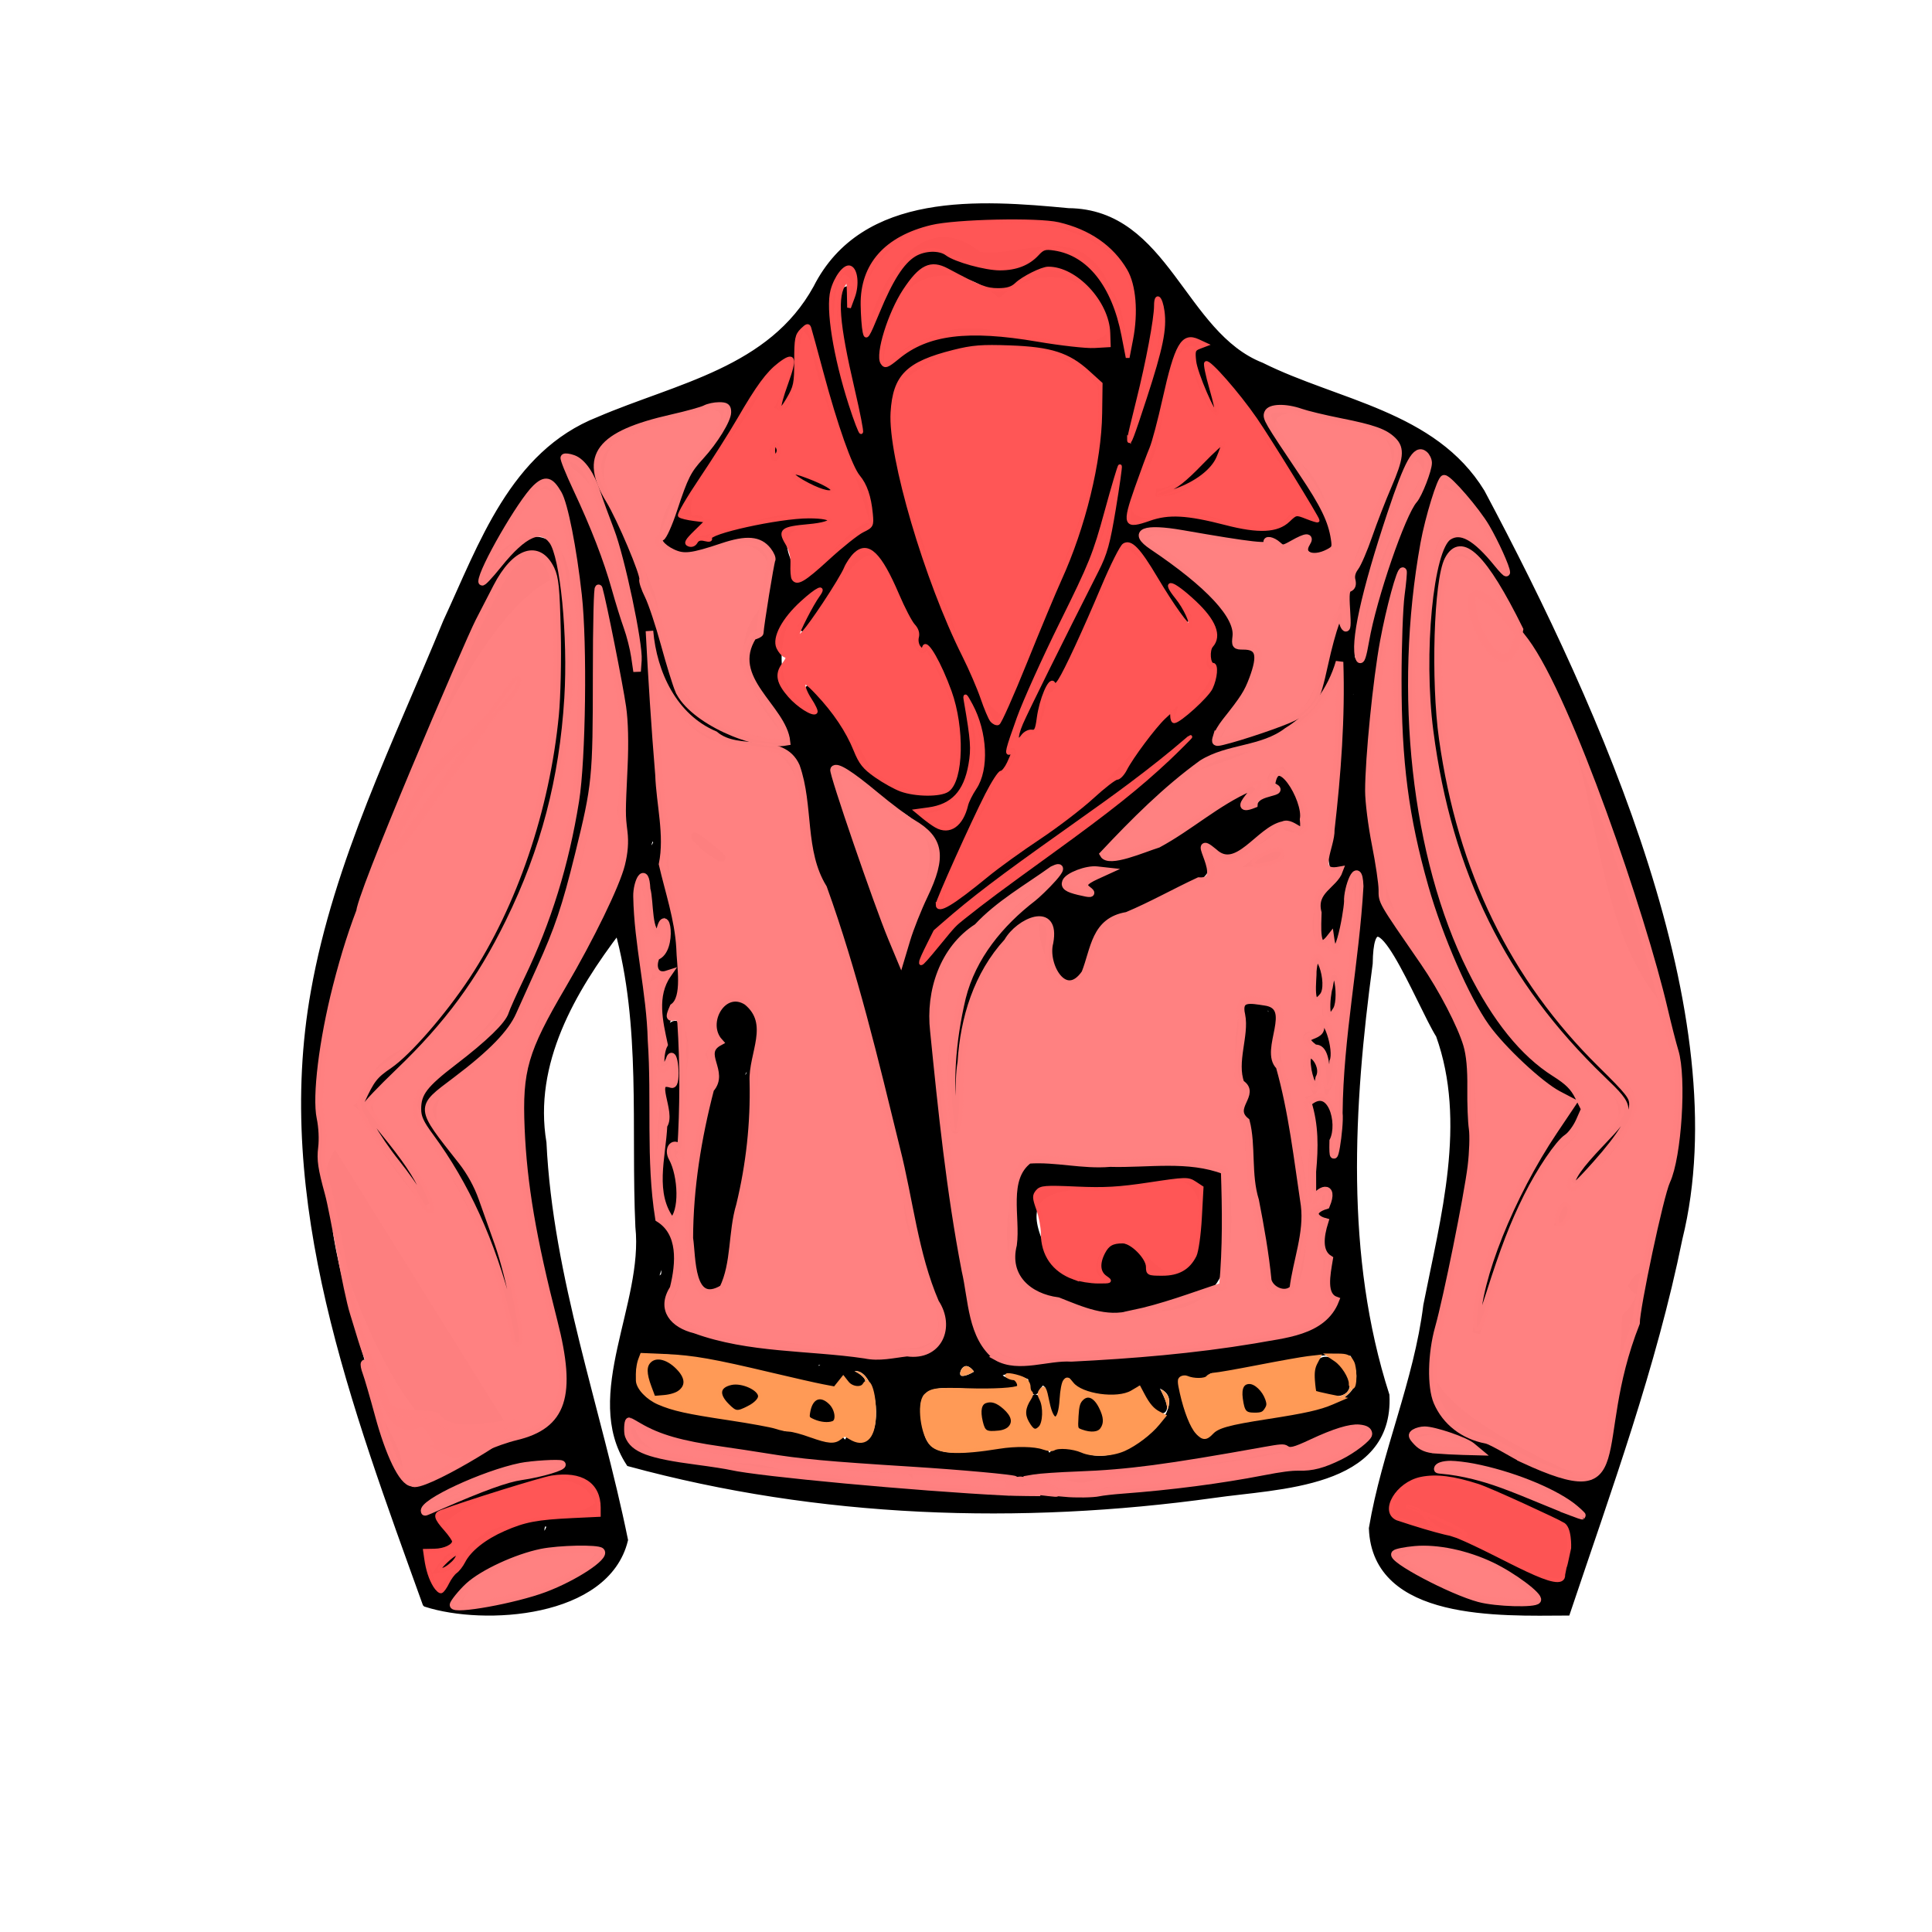<?xml version="1.0" encoding="UTF-8" standalone="no"?>
<!-- Created with Inkscape (http://www.inkscape.org/) -->

<svg
   xmlns:dc="http://purl.org/dc/elements/1.1/"
   xmlns:cc="http://creativecommons.org/ns#"
   xmlns:rdf="http://www.w3.org/1999/02/22-rdf-syntax-ns#"
   xmlns:svg="http://www.w3.org/2000/svg"
   xmlns="http://www.w3.org/2000/svg"
   xmlns:sodipodi="http://sodipodi.sourceforge.net/DTD/sodipodi-0.dtd"
   xmlns:inkscape="http://www.inkscape.org/namespaces/inkscape"
   viewBox="0 0 256 256"
   id="svg4166"
   version="1.1"
   inkscape:version="0.92.3 (2405546, 2018-03-11)"
   sodipodi:docname="SheerPatternSuit.svg.2018_07_15_19_18_45.0.svg">
  <style
     id="style3">
    svg { cursor: default; }
  </style>
  <defs
     id="defs4168" />
  <sodipodi:namedview
     id="base"
     pagecolor="#ffffff"
     bordercolor="#666666"
     borderopacity="1.0"
     inkscape:pageopacity="0.0"
     inkscape:pageshadow="2"
     inkscape:zoom="2.8"
     inkscape:cx="64.038071"
     inkscape:cy="119.06298"
     inkscape:document-units="px"
     inkscape:current-layer="layer1"
     showgrid="false"
     units="px"
     inkscape:window-width="1920"
     inkscape:window-height="1001"
     inkscape:window-x="-9"
     inkscape:window-y="-9"
     inkscape:window-maximized="1" />
  <g
     inkscape:label="Layer 1"
     inkscape:groupmode="layer"
     id="layer1"
     transform="translate(0,-796.362)"
     style="display:inline">
    <g
       id="g828"
       transform="translate(-7.5,-1.786)" />
    <path
       style="opacity:0.99;fill:#666666;fill-opacity:1;fill-rule:nonzero;stroke:#666666;stroke-width:1;stroke-linecap:square;stroke-linejoin:miter;stroke-miterlimit:4;stroke-dasharray:none;stroke-opacity:1;paint-order:stroke fill markers"
       d=""
       id="path1194"
       inkscape:connector-curvature="0"
       transform="translate(0,796.362)" />
    <path
       style="fill:#000000;stroke:#000000;stroke-width:1;stroke-miterlimit:4;stroke-dasharray:none;stroke-opacity:1"
       d="m 56.474,1008.793 c -9.41,-26.156 -19.758,-53.331 -14.785,-81.041 3.046,-17.158 10.956,-32.967 17.519,-48.977 4.713,-10.135 8.798,-22.218 20.15,-26.69 10.441,-4.487 22.855,-6.56 28.886,-17.528 6.255,-12.368 21.666,-11.215 33.323,-10.114 12.925,0.113 14.983,16.306 25.547,20.447 9.994,4.991 22.816,6.395 29.142,16.73 15.672,29.446 33.439,69.481 26.176,98.842 -3.431,16.91 -9.377,33.15 -14.853,49.47 -8.806,0.041 -25.249,0.722 -25.696,-11.054 1.679,-10.001 5.955,-19.385 7.21,-29.531 2.297,-11.645 5.814,-24.287 1.661,-35.854 -2.509,-3.952 -9.197,-21.231 -9.363,-9.475 -2.546,18.952 -3.711,38.8 2.219,57.239 0.589,11.89 -14.303,11.856 -22.759,13.086 -25.75,3.578 -52.264,2.678 -77.415,-4.162 -5.811,-8.927 2.357,-20.995 1.254,-31.263 -0.598,-13.144 0.804,-26.619 -2.764,-39.453 -6.17,8.088 -11.784,17.722 -10.016,28.32 0.866,18.021 7.241,35.14 10.8,52.633 -2.424,9.862 -18.553,10.842 -26.235,8.376 z m 12.563,-0.887 c 4.257,0.01 17.024,-7.979 5.636,-6.315 -4.936,-0.077 -14.843,4.205 -13.706,7.711 2.744,-0.029 5.455,-0.597 8.07,-1.397 z m 135.389,0.562 c -3.891,-5.369 -17.299,-9.301 -19.448,-5.438 5.636,3.599 12.57,7.351 19.448,5.438 z m -143.461,-4.115 c 2.625,-8.333 15.507,-5.023 18.491,-8.751 -3.061,-8.256 -18.406,-0.455 -21.344,2.574 5.451,5.287 -5.406,0.91 -1.395,6.498 1,4.875 2.553,1.27 4.248,-0.32 z m -2.705,-0.091 c 2.555,-3.682 2.993,-0.49 0,0 z m 6.248,-2.909 c -1.395,-0.281 0.936,2.798 0,0 z m 5.698,-1.118 c -1.742,-1.52 -3.288,2.47 0,0 z m 2.791,-1.741 c -2.149,-1.869 -1.431,4.073 0,0 z m 1.269,-0.393 c -1.395,-0.281 0.936,2.798 0,0 z m -5.88,-6 c 5.876,-0.296 7.662,-2.944 0.649,-1.437 -3.842,-0.348 -19.167,8.85 -8.247,4.165 2.478,-1.052 4.995,-2.031 7.598,-2.728 z m 141.393,5.214 c -3.304,-4.56 -17.954,-8.108 -18.042,-6.069 6.389,0.719 12.064,3.972 18.042,6.069 z m -63.1,-3.361 c 9.595,-0.201 19.059,-2.53 28.461,-3.521 3.761,-0.206 9.888,-7.013 1.918,-4.342 -9.748,3.837 -20.893,4.046 -31.543,5.58 -4.679,2.824 -9.795,-4.554 -2.696,-2.715 6.204,3.957 17.997,-7.863 9.824,-9.445 3.977,6.732 -1.158,2.96 -1.856,-1.916 1.514,5.152 -9.312,3.052 -8.424,1.223 -3.998,-2.768 -1.277,11.144 -3.399,1.19 -1.708,-2.26 -1.738,3.372 -2.263,-1.24 -4.804,-2.097 -5.92,0.579 -1.983,0.903 -6.347,1.715 -15.465,-3.596 -12.785,6.581 1.684,7.899 17.568,-2.827 17.829,5.516 -4.636,0.066 -8.799,2.081 -1.189,2.321 2.657,0.13 5.522,0.735 8.106,-0.134 z m -8.896,-3.939 c 1.586,-4.008 0.093,3.419 0,0 z m -6.92,-4.468 c -2.695,-7.258 7.395,0.897 0,0 z m 5.407,-1.743 c 1.512,-7.01 2.364,5.771 0,0 z m 6.847,1.436 c 0.064,-8.895 6.01,3.119 0,0 z m -74.992,2.432 c -0.324,-0.431 -23.71,-38.007 -23.71,-38.007 -2.56,4.994 -0.902,12.737 4.71,31.433 -0.531,1.81 3.706,6.466 3.689,9.935 -0.037,7.621 11.451,-3.097 15.311,-3.361 z m 71.92,6.542 c -9.182,-3.984 -19.749,-2.451 -29.527,-3.78 -9.087,-1.442 -19.047,-1.089 -27.14,-5.954 0.872,8.069 14.056,4.879 20.125,7.18 12.14,1.243 24.325,2.566 36.542,2.554 z m 71.034,-1.194 c 4.103,-6.876 3.97,-15.744 4.377,-22.196 4.225,-3.639 2.17,-12.978 6.447,-19.138 1.003,-7.719 1.241,-15.449 -1.519,-22.857 -10.712,-13.152 -6.973,-34.853 -18.293,-47.487 -0.773,-5.662 -10.611,-19.251 -11.361,-6.305 -2.6,24.213 5.998,50.217 25.075,65.952 2.997,5.567 -13.421,18.059 -4.396,7.723 9.852,-6.261 -3.383,-11.944 -6.67,-17.835 -13.031,-16.48 -18.34,-38.939 -14.477,-59.542 1.711,-14.17 15.603,13.047 9.601,0.743 -1.666,-6.211 -10.191,-18.651 -10.951,-5.735 -4.016,22.224 -2.826,47.217 10.525,66.252 3.824,5.308 15.722,10.015 6.162,16.518 -5.05,7.12 -7.47,15.625 -9.965,23.876 0.884,-11.307 6.566,-21.504 13.026,-30.56 -14.525,-7.223 -19.264,-24.375 -22.11,-39.076 -1.861,-10.576 -1.384,-21.449 -0.548,-32.026 -3.95,10.189 -4.678,21.495 -4.722,32.323 1.055,8.094 2.396,15.743 8.322,21.827 5.192,6.331 5.618,14.358 5.424,22.068 -0.314,10.42 -4.218,20.319 -5.463,30.555 0.132,6.026 20.204,14.911 21.516,14.921 z m 5.204,-26.292 c 2.181,-3.782 1.966,2.685 0,0 z m -9.738,-8.511 c 0.937,-4.388 1.917,-0.186 0,0 z m -86.278,32.745 c -1.128,-7.266 -2.999,-2.913 0,0 z m -53.366,-3.823 c 12.886,-1.256 6.364,-16.178 4.629,-23.99 -2.319,-11.526 -5.118,-24.837 2.481,-35.095 3.84,-7.462 10.845,-15.37 8.28,-24.287 2.201,-10.576 -0.707,-21.533 -3.635,-31.656 0.603,14.533 1.172,29.533 -3.705,43.54 -3.002,7.261 -4.848,15.758 -11.094,21.007 -7.215,2.985 -9.211,9.221 -2.368,14.117 3.869,7.19 6.629,15.409 7.134,23.705 -0.982,-12.041 -9.219,-22.05 -13.113,-32.441 6.976,-6.773 14.59,-13.148 16.826,-23.433 6.294,-18.116 6.793,-38.347 1.873,-56.831 -4.766,-5.455 -10.664,11.33 -10.037,12.005 3.456,-8.518 12.055,-7.645 10.719,2.244 2.751,24.883 -7.156,51.468 -27.285,66.823 3.472,2.905 9.909,12.711 8.735,12.725 -4.975,-5.957 -12.965,-15.453 -2.059,-20.128 15.958,-16.445 21.965,-40.677 19.222,-63.023 -12.068,4.856 -24.418,38.449 -28.854,53.487 -2.665,8.13 -2.45,16.575 -2.378,24.83 3.237,14.111 12.971,42.719 24.63,36.403 z m 129.216,1.514 c -2.026,-4.283 -14.675,-2.697 -5.674,-0.07 1.874,0.045 3.841,0.695 5.674,0.07 z m -84.187,-1.488 c 7.646,4.954 4.987,-16.149 -1.565,-7.539 -6.714,-0.907 -17.496,-5.007 -25.744,-4.237 -4.942,10.542 13.184,8.333 19.248,11.083 3.032,-0.322 5.876,2.845 8.062,0.692 z m -4.283,-3.263 c 0.444,-5.144 5.756,2.83 0,0 z m -10.028,-1.057 c -6.104,-4.559 7.743,-2.335 0,0 z m -10.626,-1.958 c -4.042,-9.236 9.066,0.256 0,0 z m 26.02,-1.309 c -2.705,-3.083 3.646,0.693 0,0 z m 48.514,6.507 c 5.808,-2.216 22.848,-0.921 17.766,-10.517 -5.92,-0.946 -15.804,2.557 -19.138,2.273 -1.25,2.087 -2.548,-0.234 -3.808,0.547 -2.118,-5.157 0.39,14.115 5.18,7.698 z m 3.759,-3.202 c -1.847,-7.141 5.535,1.405 0.149,0.269 z m 9.393,-2.513 c -1.347,-9.768 8.925,3.084 0,0 z m 3.097,-1.354 c -1.764,0.473 -0.648,3.678 0,0 z m -58.302,1.364 c 0.064,-6.839 -1.31,6.57 0,0 z m 10.29,-2.121 c -2.666,-4.425 -5.235,3.497 0,0 z m 29.717,-0.974 c -1.395,-0.281 0.936,2.798 0,0 z m -49.883,-0.273 c -2.276,-1.416 -2.199,2.52 0,0 z m -5.38,-0.649 c -1.971,-0.931 -1.578,1.375 0,0 z m 15.138,-0.823 c 12.287,0.355 -0.18,-13.758 1.05,-20.36 -3.476,-15.315 -6.869,-30.88 -12.895,-45.364 -0.134,-7.829 -1.137,-16.824 -11.213,-15.504 -7.305,-0.548 -10.34,-13.365 -10.255,-14.39 0.155,9.889 1.177,19.792 2.081,29.607 -0.559,5.444 4.642,17.018 0.689,20.875 -3.241,8.615 0.894,-6.732 -1.793,-5.056 0.676,-2.146 2.777,-8.714 0.612,-8.287 -0.906,10.28 -2.378,-13.689 -3.582,-0.803 2.235,12.108 2.614,24.412 2.382,36.673 0.438,6.078 6.351,10.935 1.129,17.255 -0.533,-0.255 9.053,5.685 13.559,4.544 5.996,-0.344 12.517,2.53 18.234,0.811 z m -26.508,-8.31 c -3.146,-8.214 -0.422,-17.182 1.029,-25.444 2.889,-3.622 -1.512,-17.147 6.098,-11.38 0.305,9.241 -0.491,19.885 -2.963,29.961 -0.72,2.497 0.543,8.821 -4.164,6.863 z m 2.439,-3.88 c -1.169,-1.97 -2.583,1.361 0,0 z m -0.475,-3.74 c -2.539,0.399 -0.129,3.107 0,0 z m 4.03,-15.933 c -2.141,-0.242 -1.405,3.258 0,0 z m 0.022,-4.001 c 2.203,-3.474 -2.07,-1.471 0,0 z m -10.034,17.741 c -2.244,-4.897 -1.336,-17.709 0.645,-17.885 0.45,-7.316 -0.38,-2.346 -1.911,-2.338 0.737,-7.345 3.724,-6.257 3.029,0.294 -0.712,4.601 0.547,10.923 -1.838,11.809 1.64,0.932 1.505,10.723 0.074,8.12 z m 0.476,-5.724 c -1.765,0.473 -0.648,3.678 0,0 z m 4.679,-15.595 c 2.024,-3.643 1.977,3.499 0,0 z m -0.325,-27.266 c -5.787,-5.376 6.545,4.528 0,0 z m 65.051,66.35 c 5.977,-0.738 21.959,-2.182 17.012,-8.798 0.535,-4.894 -0.676,-6.907 0.181,-12.895 -4.291,3.113 -0.238,-8.917 -2.176,-11.491 5.807,-2.085 1.125,15.844 3.743,4.838 -0.665,-11.716 3.354,-23.61 2.409,-35.005 -2.33,3.146 -2.178,13.85 -3.921,8.808 -3.282,1.569 -0.619,-8.817 1.469,-7.86 -2.917,-4.043 1.317,-16.636 0.264,-25.028 0.86,-8.282 0.291,-14.199 4.037,-21.144 3.715,-5.905 6.124,-15.081 -4.187,-14.521 -7.087,-3.426 -13.042,-1.071 -5.935,5.756 3.972,2.239 7.332,15.45 1.484,10.757 0.748,-2.296 -4.409,1.901 -6.116,-0.812 0.236,3.01 -14.003,-4.197 -15.628,0.234 5.183,3.313 12.798,8.585 12.55,14.094 9.303,1.33 -11.329,17.238 2.195,11.5 9.565,-0.452 9.153,-9.391 11.64,-16.237 2.427,12.708 -10.323,17.907 -19.815,20.774 -3.367,3.016 -13.516,10.911 -11.018,12.006 6.571,0.622 17.486,-10.152 18.914,-9.052 -3.353,5.684 0.121,3.943 2.522,0.212 6.417,1.061 -3.234,-1.347 1.512,-2.811 2.461,2.532 4.745,9.955 -0.195,6.965 -4.807,4.474 -10.001,6.349 -10.355,0.408 5.018,9.077 -9.183,9.185 -14.469,14.484 -0.466,10.769 -7.427,4.057 -6.596,-2.58 -7.724,2.519 -10.845,12.406 -11.082,20.022 -0.13,2.868 -0.541,13.434 -0.828,5.136 -1.286,-11.188 2.757,-22.765 12.39,-29.053 6.571,-7.574 -6.727,2.894 -8.864,4.242 -3.607,2.501 -8.633,11.532 -5.881,18.532 1.188,12.158 2.667,24.337 5.461,36.222 4.023,8.197 14.789,1.672 21.955,3.039 2.449,-0.183 4.895,-0.425 7.33,-0.743 z m -18.214,-6.499 c -8.874,-0.495 -7.25,-13.83 -3.853,-18.535 8.4,1.897 17.493,-1.4 25.691,1.621 0.648,8.249 1.356,17.541 -9.154,17.874 -4.245,1.529 -8.714,1.09 -12.684,-0.96 z m 11.062,-2.341 c -1.285,-2.113 -8.356,1.502 -4.858,-4.573 4.947,-2.259 7.629,8.98 12.011,0.602 2.017,-5.783 0.726,-12.657 -6.864,-9.161 -7.798,0.64 -19.645,-1.948 -13.101,9.948 2.724,4.261 8.538,3.288 12.811,3.184 z m 9.896,-7.63 c -1.313,3.325 1.14,3.934 0,0 z m -20.809,-7.72 c -1.971,-0.931 -1.578,1.375 0,0 z m 27.542,15.734 c -0.285,-7.132 -3.228,-15.08 -2.63,-21.398 -3.365,-3.323 2.424,-3.938 -1.487,-6.491 0.165,-4.875 -0.266,-13.849 5.434,-7.834 -1.702,7.957 3.035,15.814 3.146,24.437 -0.28,2.455 0.865,15.074 -4.463,11.286 z m 3.291,-13.227 c 1.983,-2.982 -4.274,4.203 0,0 z m -1.692,-13.698 c -2.164,-0.085 -1.603,2.543 0,0 z m -1.283,-9.827 c -3.185,-2.74 0.803,4.568 0,0 z m 5.494,27.265 c 1.985,-2.544 1.569,2.016 0,0 z m 0.163,-16.731 c -3.113,-6.272 2.507,-5.297 0,0 z m 1.752,-0.182 c -0.558,-3.855 -1.54,-13.831 0.574,-4.781 -0.019,1.594 0.179,3.298 -0.574,4.781 z m -1.752,-5.022 c -3.246,-3.417 3.006,-0.93 0,0 z m 1.498,-4.68 c 0.136,-6.883 2.988,-5.52 0.812,0.346 l -0.352,-0.013 z m -1.609,-4.121 c 0.33,-8.74 2.552,5.028 0.046,1.388 -0.015,-0.463 -0.031,-0.925 -0.046,-1.388 z m -7.858,-15.825 c 3.431,-2.7 5.685,-0.336 0,0 z m -1.626,-6.78 c 2.592,-2.886 0.532,2.352 0,0 z m 7.481,70.906 c -1.532,-2.815 -1.069,2.6 0,0 z m -44.56,-1.952 c -0.253,-2.558 -1.848,2.455 0,0 z m 89.297,-1.179 c -2.288,-1.865 -1.516,3.36 0,0 z m -38.231,0.242 c -1.212,-2.509 -1.82,1.229 0,0 z m -50.74,-1.665 c -1.037,-1.947 -1.142,2.179 0,0 z m -1.053,-2.311 c -0.24,-2.746 -1.792,3.674 0,0 z m -39.929,-0.578 c -1.212,-2.509 -1.82,1.229 0,0 z m 1.229,-1.904 c 0.941,-5.794 -3.172,2.971 0,0 z m 38.276,-2.106 c -1.971,-0.931 -1.578,1.375 0,0 z m -0.474,-2.209 c -1.037,-1.947 -1.142,2.179 0,0 z m -1.053,-4.262 c -0.24,-2.746 -1.792,3.674 0,0 z m -0.573,-2.243 c -0.253,-2.558 -1.848,2.455 0,0 z m 0.325,-2.602 c -1.037,-1.947 -1.142,2.179 0,0 z m 51.239,-8.107 c -0.531,-3.728 -1.725,1.848 -0.421,1.246 z m -57.75,-7.322 c -1.709,0.359 1.984,4.727 0,0 z m -1.142,-6.822 c -1.285,-3.26 -4.452,-14.975 -5.79,-12.98 0.987,1.931 3.056,5.395 3.883,8.299 1.157,4.067 1.078,7.467 2.741,7.807 -0.157,-1.072 -0.539,-2.089 -0.834,-3.126 z m 2.911,-6.372 c 2.252,-7.716 8.691,-17.354 -2.92,-21.129 -2.747,-3.531 -9.498,-6.42 -5.25,0.698 2.341,6.367 5.911,18.476 8.17,20.431 z m 6.837,-4.654 c 10.48,-8.53 22.395,-15.367 31.659,-25.331 -10.814,9.613 -23.611,16.675 -34.389,26.332 -3.939,6.709 0.196,2.509 2.73,-1 z m -9.901,3.353 c -1.532,-2.815 -1.069,2.6 0,0 z m 25.844,-1.044 c -1.971,-0.931 -1.578,1.375 0,0 z m -26.82,-0.908 c -0.253,-2.558 -1.848,2.455 0,0 z m -1.127,-3.253 c -2.986,-3.22 1.465,4.224 0,0 z m 23.245,-9.522 c 7.397,-3.575 12.656,-11.973 17.301,-16.071 -1.196,4.372 9.101,-6.061 5.745,-9.387 2.503,-4.923 -11.255,-12.459 -3.607,-3.883 -0.75,2.907 -8.133,-17.719 -10.612,-5.603 -2.614,6.202 -5.778,14.354 -8.644,15.97 0.301,5.582 -5.911,8.028 -1.379,1.165 3.571,-9.203 10.696,-17.103 11.264,-27.278 1.013,-9.031 7.829,-17.302 5.828,-26.608 -1.531,3.457 -2.915,16.669 -5.975,23.497 -1.74,7.914 -4.714,15.334 -8.726,22.358 -4.009,8.031 -6.358,16.833 -10.63,24.688 -2.103,3.768 -7.835,15.265 0.456,7.842 2.818,-2.503 5.842,-4.628 8.978,-6.69 z m -4.879,-9.993 c 3.185,-4.787 -1.61,4.373 0,0 z m 9.582,20.423 c -1.971,-0.931 -1.578,1.375 0,0 z m 3.429,-3.324 c -5.591,-0.612 5.206,-4.43 -3.126,-2.682 -4.978,2.01 1.001,3.767 3.126,2.682 z m -58.128,-0.511 c -4.482,-3.788 1.595,3.126 0,0 z m 22.606,-8.904 c -0.282,-1.133 -0.687,-2.48 -1.078,-3.775 -1.078,-3.575 -2.517,-5.432 -0.591,1.236 0.992,4.48 5.446,13.665 2.163,4.023 -0.164,-0.494 -0.329,-0.989 -0.493,-1.483 z m 45.063,6.364 c -2.116,-2.491 -0.53,2.523 0,0 z M 87.078,908.096 c -0.82,-3.715 -2.609,4.473 0,0 z M 58.105,884.928 c 2.252,-7.472 -2.531,12.199 -1.436,8.873 -5.8,0.005 2.468,-12.446 0.35,-4.499 -1.925,5.044 -0.612,-6.135 1.086,-4.374 z m 86.705,23.035 c 1.983,-2.982 -4.274,4.203 0,0 z m 33.539,-2.165 c 0.074,-2.571 -2.228,5.056 0,0 z m -49.754,-4.031 c 6.338,-3.825 -4.3,-22.158 -0.232,-9.581 1.516,5.102 -1.151,12.826 -7.709,11.231 3.034,3.857 7.447,3.986 7.941,-1.65 z m 39.634,4.245 c 1.983,-2.982 -4.274,4.203 0,0 z m 10.77,-3.537 c -1.395,-0.281 0.936,2.798 0,0 z m -48.057,-1.522 c -1.764,0.473 -0.648,3.678 0,0 z m -24.149,-0.43 c -1.395,-0.281 0.936,2.798 0,0 z m 19.435,0.499 c 4.116,-9.797 -3.335,-18.538 -7.454,-26.623 -3.452,-14.356 -11.408,7.188 -12.541,4.971 4.569,-5.771 1.865,-6.161 -1.997,-1.289 -1.914,4.347 -2.055,11.412 4.041,12.533 -4.462,-9.005 5.809,4.944 6.592,7.922 3.072,2.465 7.527,4.623 11.358,2.486 z m -4.619,-19.285 c -0.913,-3.625 2.022,2.662 0,0 z M 85.995,897.08 c -2.301,-14.295 -0.296,11.993 0,0 z m 68.49,2.589 c 3.471,-5.025 -4.601,4.782 0,0 z m -2.277,-2.927 c 3.106,-4.64 -4.954,5.098 0,0 z m 26.581,-0.325 c -0.555,-3.803 -1.466,3.482 0,0 z m -65.286,-0.529 c -4.252,-4.479 -5.342,-4.547 0,0 z m -8.748,-1.854 c -4.759,-5.193 -8.183,-11.703 -3.459,-16.981 4.039,-7.266 -2.245,-11.684 -8.593,-7.414 -10.655,1.477 -0.73,-11.098 2.68,-15.826 3.901,-7.84 -10.649,-0.732 -14.209,0.608 -5.685,7.044 5.05,15.984 5.622,23.297 0.41,9.894 7.603,18.167 17.576,17.219 z m 2.243,0.106 c -3.008,-4.32 1.082,3.959 0,0 z m 48.871,-0.488 c 1.983,-2.982 -4.275,4.203 0,0 z m -46.92,0.242 c -1.717,-3.444 -2.238,-0.008 0,0 z m 24.871,-4.145 c 4.845,-13.855 13.465,-27.161 12.117,-42.422 -6.233,-7.549 -20.362,-7.135 -26.931,-0.472 -2.916,8.788 2.021,17.842 4.236,26.272 3.112,5.506 5.139,17.064 9.774,18.64 l 0.395,-0.837 z m 25.301,1.301 c 1.983,-2.982 -4.274,4.203 0,0 z m -54.076,-0.408 c -1.717,-3.444 -2.238,-0.008 0,0 z m 58.871,-1.706 c 3.106,-4.64 -4.954,5.098 0,0 z m 15.68,-1.125 c -2.654,0.207 1.547,2.723 0,0 z m -94.676,-4.652 c -2.558,-8.319 -1.957,-22.826 -10.638,-26.098 4.912,9.487 8.467,19.622 10.358,30.09 0.211,-1.321 0.19,-2.663 0.28,-3.992 z m 16.221,4.231 c -1.717,-3.444 -2.238,-0.008 0,0 z m 78.986,-3.78 c 0.851,-9.4 4.928,-16.493 9.062,-24.781 -2.451,-7.18 -6.303,9.992 -7.477,13.344 -0.574,2.513 -4.587,14.658 -1.584,11.437 z m -77.685,1.818 c -2.419,-2.52 -1.862,1.103 0,0 z m -3.459,-1.818 c -1.395,-0.281 0.936,2.798 0,0 z m 62.194,-0.529 c -0.28,-3.494 -1.589,4.519 0,0 z m -60.493,-0.216 c -1.02,-3.434 -1.413,3.173 0,0 z m 42.72,-4.662 c -2.413,0.437 -0.154,4.196 0,0 z m -81.42,-0.668 c -1.764,0.473 -0.648,3.678 0,0 z m 98.353,-1.284 c -6.694,-6.775 3.495,4.869 1.09,1.137 -0.363,-0.379 -0.727,-0.758 -1.09,-1.137 z m -39.602,0.537 c -2.395,-2.4 1.811,4.185 0,0 z m -16.993,-1.512 c -1.037,-1.947 -1.142,2.179 0,0 z m 15.692,-1.74 c -2.395,-2.4 1.811,4.185 0,0 z m 1.952,0 c -2.395,-2.4 1.811,4.185 0,0 z m -6.15,-7.36 c 3.405,6.467 3.421,3.846 0.392,-0.899 -1.892,-7.973 -6.529,-15.434 -7.791,-23.913 -3.541,-6.874 -1.701,9.779 -4.555,8.767 3.764,-6.417 1.55,-8.986 -2.793,-2.76 -1.842,5.708 -11.499,13.644 -9.069,17.898 4.768,-1.263 -4.606,6.016 1.205,2.641 3.472,-0.385 11.37,-4.456 17.297,-2.392 -5.322,-0.164 -7.673,1.261 -5.091,6.287 0.378,6.16 8.15,-6.097 10.404,-5.629 z m -8.028,-5.571 c -6.687,-4.075 7.98,2.657 0.27,0.099 z m -4.715,-4.573 c 0.759,-2.246 0.254,2.962 0,0 z m 1.25,16.604 c -1.857,-2.103 -0.912,3.066 0,0 z m 52.691,-0.173 c -3.019,-3.435 -4.859,-3.71 0,0 z m -37,-4.13 c -2.395,-2.4 1.811,4.185 0,0 z m -18.782,-1.293 c -3.122,-1.124 -1.081,1.365 0,0 z m 64.401,0 c -3.122,-1.124 -1.081,1.365 0,0 z m 6.501,-2.496 c 8.73,5.151 -2.745,-7.506 -4.096,-11.415 -2.471,-4.426 -11.084,-14.089 -6.546,-3.227 0.986,3.66 -6.151,-10.392 -0.052,-6.643 -7.882,-6.812 -6.08,11.233 -9.53,15.362 -4.387,6.741 -0.727,7.998 5.268,6.047 4.736,0.023 11.34,4.73 14.956,-0.124 z m -18.373,-2.919 c 4.505,0.425 12.438,-11.604 6.009,-2.221 -1.762,1.222 -3.777,2.36 -6.009,2.221 z m 8.619,4.765 c -3.122,-1.124 -1.081,1.365 0,0 z m -4.545,-0.678 c -3.857,-0.782 -3.653,0.946 0,0 z m -40.576,-5.324 c -2.763,-5.384 1.476,5.668 0,0 z m -2.348,-2.05 c -1.982,-3.592 0.709,4.291 0,0 z m -0.141,-5.905 c -1.322,-5.046 -4.375,-17.554 -1.767,-17.664 -0.189,7.152 -0.025,4.316 1.197,-0.884 -3.86,-6.569 -4.752,8.986 -2.352,11.848 -0.066,1.576 5.424,15.849 2.923,6.701 z m 54.985,-4.201 c -7.264,-2.039 4.704,2.539 0,0 z m -71.288,-0.216 c -2.755,-1.357 -3.056,2.262 0,0 z m 17.344,-3.476 c -1.251,1.168 1.049,2.499 0,0 z m 35.021,-4.484 c 2.86,-13.146 -12.98,-16.213 -22.578,-14.488 -8.384,-1.044 -17.113,8.231 -12.648,15.604 1.785,-6.683 6.954,-17.284 14.627,-10.954 6.4,0.83 13.62,-4.495 17.193,4.925 2.626,2.63 1.964,16.484 3.405,4.913 z m -27.238,1.667 c 7.424,-4.485 19.127,4.094 24.229,-1.022 -0.45,-8.615 -9.309,-10.24 -14.866,-5.5 -6.11,-5.081 -13.916,-3.241 -15.107,4.811 -2.185,9.638 1.485,2.341 5.744,1.711 z m 29.47,-3.975 c -1.811,-4.351 -0.39,6.958 0,0 z m -1.466,-5.387 c -0.779,-1.873 4.638,0.569 -0.1,-1.34 -1.473,0.613 0.936,4.637 0.1,1.34 z m -35.242,-3.271 c 3.106,-4.64 -4.954,5.098 0,0 z"
       id="path850"
       inkscape:connector-curvature="0"
       sodipodi:nodetypes="cccccccccccccccccccccccccccccccccccccccccccccccccccccccccccccccccccccccccccscscccccccccccccccccccccccccccccccccccccccccccccccccccccccccccccccccccccccccccccccccccccccccccccccccccccccccccccccccccccccccccccccccccccccccccccccccccccccccccccccccccccccccccccccccccccccccccccccccccccccccccccccccccccccccccccccccccccccccccccccccccccccccsccccccccccccccccccccccccccccccccccccccccccsccccccccccccccccccccccccccccccccccccccccccccccccccccccccccccccccccccccccccccccccccccccccccccccccccccccccccccccccccccccccccccccccccccccccccccccccccccccccccccccccccccccccccccccccccccc" />
    <path
       style="opacity:0.99;fill:#ff8080;fill-opacity:1;fill-rule:nonzero;stroke:#ff8080;stroke-width:1;stroke-linecap:square;stroke-linejoin:miter;stroke-miterlimit:4;stroke-dasharray:none;stroke-opacity:1;paint-order:stroke fill markers"
       d="m 132.117,976.167 c -3.432,-2.673 -3.279,-7.573 -4.194,-11.461 -2.024,-10.497 -3.116,-21.141 -4.182,-31.769 -0.582,-5.168 1.235,-10.823 5.777,-13.713 2.834,-3.059 6.593,-5.18 9.978,-7.611 2.737,-1.342 -1.759,3.036 -2.626,3.704 -4.366,3.355 -8.039,7.797 -9.394,13.229 -1.361,5.745 -1.868,11.841 -0.871,17.679 0.855,-2.553 0.258,-6.153 0.779,-9.101 0.343,-5.81 2.136,-11.625 6.14,-15.979 1.476,-2.653 6.482,-4.914 5.542,0.115 -0.794,2.982 2.038,7.984 4.728,4.063 1.265,-3.194 1.264,-6.92 5.552,-7.619 3.25,-1.362 6.334,-3.115 9.505,-4.588 4.196,0.271 -1.616,-6.846 1.984,-3.84 3.101,2.914 6.02,-2.946 9.201,-3.59 1.337,-0.633 3.052,2.477 2.697,-0.76 0.522,-2.599 -3.688,-9.52 -4.285,-4.448 2.51,1.068 -2.169,0.519 -2.302,2.449 -4.107,1.634 3.187,-4.278 -0.546,-2.202 -4.397,1.929 -7.973,5.213 -12.162,7.469 -1.96,0.611 -6.506,2.628 -7.208,1.368 4.045,-4.305 8.27,-8.548 13.064,-12.016 3.464,-2.173 7.951,-1.742 11.285,-4.293 3.36,-2.056 5.831,-5.402 6.921,-9.176 0.246,7.385 -0.315,14.859 -1.162,22.218 0.064,2.259 -2.422,6.052 1.115,5.408 -0.705,1.962 -3.604,2.633 -2.835,5.61 -0.01,1.302 -0.455,6.011 1.665,3.311 0.735,5.206 2.258,-3.233 2.313,-4.801 -0.115,-1.623 1.424,-5.96 1.572,-2.041 -0.568,10.054 -2.673,19.97 -2.764,30.062 0.215,1.729 -0.89,8.867 -0.746,3.706 1.181,-2.352 -0.284,-7.819 -3.363,-5.053 0.923,2.974 0.904,5.846 0.599,9.1 0.003,1.364 0.007,2.728 0.01,4.092 0.818,-1.855 3.01,-2.483 1.815,0.378 -2.289,0.7 -1.568,1.813 -0.203,2.179 -0.613,1.958 -0.862,4.029 0.602,4.944 -0.353,2.112 -0.903,4.815 0.827,5.46 -1.664,4.267 -6.911,4.491 -10.767,5.232 -8.014,1.333 -16.104,2.002 -24.213,2.404 -3.194,-0.2 -6.933,1.503 -9.848,-0.119 z m 17.836,-5.676 c 4.136,-0.85 8.09,-2.365 12.087,-3.696 0.472,-5.094 0.406,-10.213 0.234,-15.32 -4.822,-1.857 -10.155,-0.85 -15.194,-0.996 -3.607,0.321 -7.197,-0.692 -10.761,-0.43 -3.306,2.484 -1.584,7.638 -2.08,11.249 -1.068,4.255 2.027,6.966 5.95,7.465 3.106,1.229 6.356,2.715 9.764,1.729 z m 21.411,-3.352 c 0.456,-3.701 1.964,-7.355 1.503,-11.073 -0.924,-6.166 -1.617,-12.413 -3.317,-18.422 -2.233,-2.13 2.421,-7.98 -1.973,-8.547 -1.803,-0.261 -3.67,-0.735 -3.079,1.779 0.538,2.66 -1.176,6.189 -0.105,9.049 2.177,1.38 -1.619,3.175 0.702,5.029 0.834,3.215 0.153,7.036 1.224,10.481 0.684,3.509 1.314,7.041 1.664,10.593 0.357,1.343 2.322,2.208 3.381,1.111 z m 3.444,-27.933 c 1.087,-1.924 -2.126,-5.087 -1.577,-1.451 0.063,0.945 1.059,4.538 1.577,1.451 z m 1.852,-2.186 c 0.673,-1.511 -0.917,-6.651 -2.012,-5.405 1.623,2.678 -3.562,1.306 -0.439,3.669 2.494,-0.351 0.822,8.383 2.295,3.278 0.076,-0.511 0.126,-1.025 0.156,-1.541 z m 0.479,-6.893 c 0.925,-1.81 -0.287,-7.956 -1.051,-2.944 -0.349,0.989 -0.792,6.059 1.051,2.944 z m -1.842,-1.736 c 1.375,-1.584 -0.94,-8.095 -1.346,-3.357 0.059,0.867 -0.676,5.781 1.346,3.357 z m -5.976,-18.282 c 2.12,-2.807 -6.447,1.792 -1.398,0.461 0.475,-0.119 0.957,-0.24 1.398,-0.461 z"
       id="path817"
       inkscape:connector-curvature="0" />
    <path
       style="opacity:0.99;fill:#ff8080;fill-opacity:1;fill-rule:nonzero;stroke:#ff8080;stroke-width:1;stroke-linecap:square;stroke-linejoin:miter;stroke-miterlimit:4;stroke-dasharray:none;stroke-opacity:1;paint-order:stroke fill markers"
       d="m 114.596,975.863 c -7.494,-1.097 -15.315,-0.705 -22.51,-3.323 -2.832,-0.691 -4.615,-2.704 -2.842,-5.438 0.856,-3.421 1.112,-7.407 -1.93,-9.299 -1.248,-7.79 -0.442,-15.745 -0.984,-23.597 -0.154,-6.404 -1.81,-12.685 -1.923,-19.074 -0.039,-1.833 1.113,-4.288 1.273,-0.947 0.468,1.603 0.125,6.114 1.682,5.934 0.866,-4.586 1.958,2.203 -0.416,2.971 -0.685,1.471 -0.089,2.886 1.512,2.365 -1.966,2.832 -1.123,6.306 -0.474,9.314 -0.753,1.347 -0.582,5.173 0.719,2.052 0.596,-2.05 1.102,3.431 0.302,3.199 -3.05,-1.009 0.147,3.764 -1.085,5.461 -0.188,4.24 -1.788,9.095 1.107,12.777 1.585,-1.23 1.338,-6.146 0.075,-8.462 -0.696,-1.218 0.225,-2.409 1.14,-1.071 0.35,-5.623 0.375,-11.301 0.006,-16.926 -0.422,-1.864 -2.186,0.677 -1.015,-1.979 1.754,-1.242 0.925,-5.487 0.874,-7.901 -0.223,-3.789 -1.467,-7.396 -2.311,-11.046 0.784,-3.892 -0.335,-7.924 -0.477,-11.86 -0.526,-6.339 -0.928,-12.687 -1.263,-19.038 0.477,5.61 3.192,11.449 8.646,13.752 3.15,2.701 8.911,0.015 10.779,4.19 1.852,5.219 0.6,11.247 3.599,16.105 4.06,11.254 6.834,22.93 9.678,34.54 1.742,6.8 2.379,13.898 5.173,20.399 2.138,3.225 0.444,7.229 -3.736,6.631 -1.873,0.207 -3.71,0.687 -5.599,0.27 z m -18.776,-8.769 c 1.624,-3.353 1.14,-7.433 2.229,-11.031 1.303,-5.378 1.906,-10.88 1.774,-16.412 -0.179,-3.602 2.729,-7.658 -0.826,-10.575 -3.184,-2.065 -5.989,2.816 -3.701,5.35 -2.786,1.518 0.881,3.941 -1.175,6.237 -1.676,6.437 -2.764,13.105 -2.782,19.767 0.388,2.474 0.049,9.32 4.481,6.664 z"
       id="path819"
       inkscape:connector-curvature="0"
       sodipodi:nodetypes="ccccccccccccccccccccccccccccccccccccccc" />
    <path
       style="opacity:0.99;fill:#ff8080;fill-opacity:1;fill-rule:nonzero;stroke:#ff8080;stroke-width:1;stroke-linecap:square;stroke-linejoin:miter;stroke-miterlimit:4;stroke-dasharray:none;stroke-opacity:1;paint-order:stroke fill markers"
       d="m 161.216,97.645 c 0.137,-0.45 0.672,-1.35 1.189,-2.002 2.431,-3.06 2.93,-3.842 3.607,-5.652 1.204,-3.218 0.869,-4.414 -1.238,-4.414 -1.053,0 -1.1,-0.06 -0.962,-1.243 0.318,-2.723 -3.553,-6.898 -11.099,-11.972 -2.744,-1.845 -1.139,-2.504 3.942,-1.617 9.201,1.607 11.72,1.887 11.333,1.259 -0.36,-0.582 0.603,-0.407 1.318,0.24 0.619,0.561 0.746,0.55 2.041,-0.179 1.748,-0.983 2.334,-1.019 1.766,-0.109 -1,1.601 0.783,2.398 2.906,1.3 0.931,-0.482 1.012,-0.664 0.826,-1.875 -0.371,-2.421 -1.375,-4.496 -4.243,-8.768 -4.671,-6.957 -4.832,-7.233 -4.589,-7.868 0.289,-0.753 2.35,-0.799 4.342,-0.097 0.782,0.276 3.157,0.847 5.279,1.269 4.343,0.864 5.848,1.403 6.93,2.484 1.066,1.066 0.932,2.274 -0.662,5.968 -0.773,1.792 -1.926,4.765 -2.562,6.607 -0.636,1.842 -1.448,3.73 -1.804,4.196 -0.412,0.539 -0.57,1.154 -0.435,1.693 0.144,0.575 0.038,0.913 -0.332,1.055 -0.444,0.17 -0.512,0.711 -0.367,2.95 0.129,1.994 0.074,2.595 -0.203,2.205 -0.209,-0.295 -0.396,-0.938 -0.415,-1.429 -0.067,-1.685 -1.285,1.697 -2.315,6.429 -1.074,4.932 -1.489,5.639 -4.089,6.957 -1.477,0.749 -7.003,2.623 -9.403,3.19 -0.927,0.219 -0.99,0.17 -0.762,-0.579 z"
       id="path821"
       inkscape:connector-curvature="0"
       transform="translate(0,796.362)" />
    <path
       style="opacity:0.99;fill:#ff8080;fill-opacity:1;fill-rule:nonzero;stroke:#ff8080;stroke-width:1;stroke-linecap:square;stroke-linejoin:miter;stroke-miterlimit:4;stroke-dasharray:none;stroke-opacity:1;paint-order:stroke fill markers"
       d="m 89.955,91.473 c -0.337,-0.787 -1.19,-3.55 -1.896,-6.14 -0.706,-2.59 -1.671,-5.483 -2.145,-6.429 -0.473,-0.946 -0.792,-1.914 -0.708,-2.15 0.209,-0.589 -2.936,-8.035 -4.444,-10.518 -3.526,-5.807 -1.357,-8.647 8.261,-10.821 2.032,-0.459 4.026,-1.012 4.432,-1.229 0.405,-0.217 1.23,-0.394 1.832,-0.394 0.905,0 1.095,0.143 1.095,0.823 0,0.994 -1.732,3.813 -3.585,5.833 -1.692,1.845 -2.105,2.664 -3.547,7.031 -0.637,1.929 -1.379,3.593 -1.649,3.696 -0.771,0.296 -0.007,1.361 1.482,2.068 1.507,0.715 2.569,0.592 6.637,-0.772 3.211,-1.076 4.877,-0.942 5.998,0.483 0.399,0.507 0.632,1.072 0.519,1.255 -0.163,0.263 -1.528,8.684 -1.562,9.633 -0.005,0.126 -0.415,0.331 -0.913,0.456 -3.576,5.666 3.989,9.479 4.453,13.986 -4.248,0.765 -12.541,-2.965 -14.26,-6.811 z"
       id="path823"
       inkscape:connector-curvature="0"
       transform="translate(0,796.362)"
       sodipodi:nodetypes="cssssscssssscscccccc" />
    <path
       style="opacity:0.99;fill:#ff8080;fill-opacity:1;fill-rule:nonzero;stroke:#ff8080;stroke-width:1;stroke-linecap:square;stroke-linejoin:miter;stroke-miterlimit:4;stroke-dasharray:none;stroke-opacity:1;paint-order:stroke fill markers"
       d="m 58.624,192.017 c -1.158,-1.333 -1.921,-3.934 -3.141,-3.371 -3.985,1.838 -4.783,-4.572 -6.57,-8.448 -0.644,-1.397 -1.44,-4.303 -2.032,-6.168 -0.967,-3.047 -2.618,-13.294 -3.344,-15.922 -0.91,-3.31 -1.076,-4.44 -0.881,-6.005 0.142,-1.134 0.061,-2.773 -0.195,-3.982 -0.599,-2.825 0.311,-10.243 2.132,-17.364 2.182,-8.533 4.554,-14.387 9.19,-22.679 2.6,-4.65 2.886,-5.007 8.047,-10.057 5.517,-5.398 6.687,-6.785 6.691,-7.931 0.002,-0.526 -15.319,22.05 -15.954,22.243 -3.572,1.087 -4.133,10.263 -4.866,8.655 -0.537,-1.178 14.399,-35.948 15.779,-38.624 0.557,-1.08 1.614,-3.13 2.349,-4.556 2.463,-4.777 5.531,-5.784 7.162,-2.353 0.539,1.134 0.68,2.558 0.813,8.194 0.09,3.829 -0.02,8.686 -0.251,11.071 -1.212,12.507 -5.508,25.153 -11.757,34.607 -3.155,4.773 -7.796,10.106 -10.25,11.778 -1.975,1.345 -2.397,1.889 -3.732,4.808 -0.333,0.728 2.054,4.91 4.662,8.166 1.211,1.512 2.695,3.62 3.3,4.685 1.361,2.399 1.694,1.807 0.478,-0.849 -1.077,-2.353 -2.462,-4.403 -5.474,-8.103 -1.242,-1.526 -2.258,-2.959 -2.258,-3.184 0,-0.225 1.944,-2.272 4.32,-4.549 6.55,-6.275 10.775,-12.018 14.635,-19.894 4.664,-9.515 7.137,-18.929 7.795,-29.675 0.502,-8.201 -0.543,-18.825 -2.052,-20.861 -1.53,-2.065 -3.815,-1.062 -7.22,3.171 -1.166,1.449 -2.121,2.458 -2.121,2.242 0,-1.512 5.185,-10.502 7.134,-12.369 1.259,-1.206 1.891,-1.046 2.933,0.743 0.811,1.392 1.958,7.203 2.65,13.426 0.719,6.469 0.515,21.782 -0.364,27.25 -1.352,8.416 -3.671,15.911 -7.183,23.214 -1.039,2.161 -1.994,4.285 -2.121,4.72 -0.34,1.158 -2.745,3.491 -6.799,6.596 -3.94,3.018 -4.821,4.167 -4.821,6.288 0,1.135 0.34,1.884 1.675,3.695 4.69,6.36 8.124,13.904 10.453,22.964 0.401,1.559 0.729,3.117 0.729,3.461 0,0.344 0.154,0.721 0.342,0.837 0.883,0.546 -0.843,-8.571 -2.501,-13.209 -0.631,-1.765 -1.575,-4.423 -2.097,-5.907 -0.61,-1.732 -1.583,-3.502 -2.721,-4.947 -5.727,-7.273 -5.701,-6.922 -0.79,-10.626 4.786,-3.609 7.381,-6.283 8.449,-8.707 0.473,-1.073 1.701,-3.799 2.729,-6.058 2.402,-5.28 3.393,-8.228 5.114,-15.212 2.273,-9.222 2.36,-10.098 2.364,-23.799 0.002,-6.822 0.13,-11.965 0.285,-11.429 0.526,1.83 2.7,12.753 3.127,15.71 0.273,1.891 0.343,4.708 0.194,7.857 -0.298,6.332 -0.298,6.343 -0.015,8.679 0.164,1.352 0.059,2.717 -0.33,4.286 -0.668,2.692 -4.086,9.725 -7.801,16.052 -5.068,8.63 -5.82,11.218 -5.498,18.929 0.311,7.437 1.522,14.558 4.355,25.615 2.516,9.818 1.223,13.735 -5.027,15.224 -1.179,0.281 -3.027,0.929 -4.107,1.44 -2.348,1.111 -4.058,1.181 -5.615,0.232 z"
       id="path825"
       inkscape:connector-curvature="0"
       transform="translate(0,796.362)"
       sodipodi:nodetypes="cssscccssscsssssscccccccsscssssssssssccsccscsscccsscsssccssssccc" />
    <path
       style="opacity:0.99;fill:#ff8080;fill-opacity:1;fill-rule:nonzero;stroke:#ff8080;stroke-width:1;stroke-linecap:square;stroke-linejoin:miter;stroke-miterlimit:4;stroke-dasharray:none;stroke-opacity:1;paint-order:stroke fill markers"
       d="m 84.13,87.006 c -0.158,-1.08 -0.605,-2.848 -0.995,-3.929 -0.389,-1.08 -1.099,-3.364 -1.577,-5.075 -1.087,-3.893 -2.777,-8.261 -5.137,-13.285 -1.007,-2.143 -1.746,-3.981 -1.642,-4.084 0.104,-0.104 0.623,-0.036 1.153,0.15 1.19,0.418 2.358,2.104 3.152,4.546 0.332,1.02 1.147,3.262 1.812,4.982 1.388,3.591 3.792,14.966 3.63,17.177 l -0.108,1.482 z"
       id="path829"
       inkscape:connector-curvature="0"
       transform="translate(0,796.362)" />
    <path
       style="opacity:0.99;fill:#ff8080;fill-opacity:1;fill-rule:nonzero;stroke:#ff8080;stroke-width:1;stroke-linecap:square;stroke-linejoin:miter;stroke-miterlimit:4;stroke-dasharray:none;stroke-opacity:1;paint-order:stroke fill markers"
       d="m 54.629,196.462 c -1.307,-0.044 -3.089,-3.951 -4.44,-8.934 -0.69,-2.546 -1.432,-5.093 -1.648,-5.66 -0.216,-0.567 -0.317,-1.108 -0.224,-1.201 0.303,-0.303 1.613,2.161 2.896,5.447 0.69,1.768 6.254,0.89 6.731,1.676 1.833,3.022 10.642,0.211 10.535,0.933 -0.162,1.094 -12.858,8.732 -13.85,7.74 z"
       id="path833"
       inkscape:connector-curvature="0"
       transform="translate(0,796.362)"
       sodipodi:nodetypes="csscscsc" />
    <path
       style="opacity:0.99;fill:#ff8080;fill-opacity:1;fill-rule:nonzero;stroke:#ff8080;stroke-width:1;stroke-linecap:square;stroke-linejoin:miter;stroke-miterlimit:4;stroke-dasharray:none;stroke-opacity:1;paint-order:stroke fill markers"
       d="m 201.831,193.332 c -0.985,-0.459 -4.128,-2.405 -4.902,-2.55 -2.979,-0.559 -5.354,-2.401 -6.479,-5.026 -0.858,-2 -0.768,-6.399 0.199,-9.821 1.1,-3.889 3.843,-17.478 4.319,-21.391 0.224,-1.846 0.297,-4.096 0.161,-5 -0.136,-0.904 -0.227,-3.332 -0.202,-5.394 0.03,-2.533 -0.144,-4.388 -0.535,-5.714 -0.771,-2.611 -3.307,-7.489 -5.694,-10.947 -5.71,-8.276 -5.53,-7.964 -5.53,-9.59 0,-0.852 -0.402,-3.568 -0.893,-6.036 -0.491,-2.468 -0.892,-5.655 -0.891,-7.082 0.003,-4.33 1.041,-14.715 1.976,-19.778 0.807,-4.367 2.236,-9.616 2.537,-9.315 0.068,0.068 -0.057,1.477 -0.278,3.132 -0.221,1.655 -0.403,6.705 -0.406,11.223 -0.006,10.936 0.944,18.253 3.568,27.5 1.891,6.665 5.466,14.847 8.095,18.533 2.137,2.995 7.165,7.697 9.586,8.964 l 1.967,1.03 -2.533,3.772 c -5.739,8.547 -10.245,19.828 -10.208,25.558 0.007,1.133 0.362,0.322 1.717,-3.929 1.919,-6.021 3.147,-9.204 4.96,-12.857 1.713,-3.452 4.19,-7.12 5.299,-7.846 0.509,-0.334 1.245,-1.327 1.634,-2.207 l 0.708,-1.6 -0.83,-1.666 c -0.638,-1.281 -1.367,-2.005 -3.152,-3.133 -4.127,-2.606 -7.8,-7.156 -11.079,-13.722 -7.422,-14.861 -9.821,-36.603 -6.227,-56.433 0.61,-3.365 2.213,-8.571 2.638,-8.571 0.603,0 4.262,4.249 5.534,6.425 1.229,2.104 2.705,5.372 2.705,5.991 0,0.136 -0.518,-0.393 -1.151,-1.174 -2.907,-3.589 -4.882,-4.675 -6.533,-3.593 -2.493,1.634 -3.826,15.494 -2.482,25.815 2.457,18.861 9.696,33.5 22.801,46.105 4.092,3.936 4.091,4.012 -0.138,8.451 -2.865,3.008 -3.926,4.514 -3.926,5.575 0,0.773 0.735,0.164 3.366,-2.791 3.274,-3.677 4.84,-6.229 4.845,-7.899 0.003,-1.064 -0.482,-1.681 -4.209,-5.357 -11.609,-11.45 -18.526,-25.648 -20.991,-43.083 -1.095,-7.747 -0.691,-20.985 0.724,-23.721 1.7,-3.288 4.69,-0.362 9.438,9.239 -2.3,14.099 -13.533,-17.445 0.75,1.561 5.776,7.79 15.543,36.522 18.389,48.73 0.492,2.109 1.137,4.623 1.433,5.588 1.073,3.488 0.408,13.964 -1.09,17.175 -0.894,1.916 -4.038,16.834 -4.038,18.839 -6.457,16.381 0.323,25.072 -14.954,18.022 z m 5.687,-32.22 c 0.422,-0.925 0.159,-1.633 -0.389,-1.046 -0.171,0.183 -0.42,0.695 -0.554,1.137 -0.336,1.111 0.428,1.038 0.942,-0.091 z"
       id="path835"
       inkscape:connector-curvature="0"
       transform="translate(0,796.362)"
       sodipodi:nodetypes="ccccccccssscccccscccscccccccsscsssccsscsscsssccscscccccc" />
    <path
       style="opacity:0.99;fill:#ff8080;fill-opacity:1;fill-rule:nonzero;stroke:#ff8080;stroke-width:1;stroke-linecap:square;stroke-linejoin:miter;stroke-miterlimit:4;stroke-dasharray:none;stroke-opacity:1;paint-order:stroke fill markers"
       d="m 180.129,87.247 c -0.784,-1.868 0.731,-8.786 4.197,-19.169 2.302,-6.895 3.328,-8.727 4.391,-7.845 0.286,0.238 0.521,0.732 0.521,1.099 0,0.919 -1.276,4.198 -1.911,4.911 -1.566,1.758 -5.429,12.999 -6.4,18.621 -0.361,2.088 -0.61,2.832 -0.798,2.383 z"
       id="path839"
       inkscape:connector-curvature="0"
       transform="translate(0,796.362)" />
    <path
       style="opacity:0.99;fill:#ff8080;fill-opacity:1;fill-rule:nonzero;stroke:#ff8080;stroke-width:1;stroke-linecap:square;stroke-linejoin:miter;stroke-miterlimit:4;stroke-dasharray:none;stroke-opacity:1;paint-order:stroke fill markers"
       d="m 190.266,192.103 c -1.188,-0.095 -1.886,-0.382 -2.491,-1.026 -0.709,-0.755 -0.758,-0.946 -0.313,-1.227 0.289,-0.183 0.871,-0.335 1.292,-0.338 1.27,-0.009 5.356,1.382 6.252,2.129 l 0.839,0.699 -1.964,-0.052 c -1.08,-0.029 -2.707,-0.112 -3.615,-0.184 z"
       id="path841"
       inkscape:connector-curvature="0"
       transform="translate(0,796.362)" />
    <path
       style="opacity:0.99;fill:#ff8080;fill-opacity:1;fill-rule:nonzero;stroke:#ff8080;stroke-width:1;stroke-linecap:square;stroke-linejoin:miter;stroke-miterlimit:4;stroke-dasharray:none;stroke-opacity:1;paint-order:stroke fill markers"
       d="m 118.171,124.284 c -1.878,-4.508 -7.871,-21.973 -7.658,-22.318 0.316,-0.511 2.072,0.59 5.514,3.455 1.777,1.479 3.974,3.126 4.882,3.659 3.662,2.152 4.018,4.383 1.529,9.58 -0.834,1.742 -1.872,4.353 -2.306,5.802 l -0.789,2.635 z"
       id="path843"
       inkscape:connector-curvature="0"
       transform="translate(0,796.362)" />
    <path
       style="opacity:0.99;fill:#ff8080;fill-opacity:1;fill-rule:nonzero;stroke:#ff8080;stroke-width:1;stroke-linecap:square;stroke-linejoin:miter;stroke-miterlimit:4;stroke-dasharray:none;stroke-opacity:1;paint-order:stroke fill markers"
       d="m 142.958,118.098 c -1.502,-0.359 -1.935,-0.671 -1.718,-1.237 0.294,-0.766 2.768,-1.707 4.1,-1.56 l 1.221,0.135 -1.315,0.601 c -1.671,0.764 -1.962,1.245 -1.132,1.874 0.725,0.549 0.506,0.584 -1.156,0.187 z"
       id="path849"
       inkscape:connector-curvature="0"
       transform="translate(0,796.362)" />
    <path
       style="opacity:0.99;fill:#ff5555;fill-opacity:1;fill-rule:nonzero;stroke:#ff5555;stroke-width:0.5;stroke-linecap:square;stroke-linejoin:miter;stroke-miterlimit:4;stroke-dasharray:none;stroke-opacity:1;paint-order:stroke fill markers"
       d="m 142.29,169.296 c -2.668,-0.977 -4.123,-3.056 -4.123,-5.891 0,-0.815 -0.273,-2.251 -0.608,-3.192 -0.53,-1.492 -0.542,-1.789 -0.095,-2.328 0.455,-0.548 1.035,-0.594 5.161,-0.41 3.727,0.166 5.649,0.056 9.697,-0.556 4.775,-0.722 5.098,-0.73 5.974,-0.157 l 0.925,0.606 -0.22,4.015 c -0.121,2.208 -0.435,4.443 -0.699,4.966 -0.851,1.688 -2.175,2.442 -4.291,2.442 -1.825,0 -1.916,-0.044 -1.916,-0.929 0,-1.224 -2.114,-3.357 -3.328,-3.357 -1.383,0 -2.009,0.353 -2.578,1.454 -0.752,1.455 -0.65,2.655 0.281,3.305 0.776,0.541 0.743,0.56 -0.982,0.554 -0.982,-0.004 -2.421,-0.239 -3.198,-0.524 z"
       id="path851"
       inkscape:connector-curvature="0"
       transform="translate(0,796.362)" />
    <path
       style="opacity:0.99;fill:#ff5555;fill-opacity:1;fill-rule:nonzero;stroke:#ff5555;stroke-width:0.5;stroke-linecap:square;stroke-linejoin:miter;stroke-miterlimit:4;stroke-dasharray:none;stroke-opacity:1;paint-order:stroke fill markers"
       d="m 124.239,119.843 c 0,-0.504 4.641,-10.824 6.533,-14.529 0.826,-1.618 1.685,-2.944 1.908,-2.946 0.223,-0.002 0.665,-0.551 0.982,-1.219 0.665,-1.402 0.721,-1.774 0.219,-1.464 -0.584,0.361 -0.429,-0.279 1.096,-4.526 0.799,-2.225 3.363,-7.903 5.697,-12.617 3.881,-7.836 4.389,-9.1 5.927,-14.733 0.925,-3.389 1.735,-6.109 1.8,-6.044 0.065,0.065 -0.291,2.597 -0.792,5.626 -0.764,4.621 -1.129,5.939 -2.267,8.187 -4.823,9.522 -9.349,18.666 -10.039,20.279 -0.831,1.945 -0.694,2.946 0.23,1.685 0.288,-0.393 0.821,-0.666 1.185,-0.608 0.55,0.088 0.704,-0.214 0.911,-1.786 0.322,-2.44 1.522,-5.286 1.942,-4.606 0.236,0.381 0.422,0.302 0.858,-0.363 0.825,-1.261 3.296,-6.6 5.748,-12.42 1.191,-2.827 2.44,-5.313 2.775,-5.524 0.867,-0.546 1.928,0.557 4.177,4.341 2.236,3.762 4.303,6.638 4.575,6.367 0.32,-0.32 -0.658,-2.437 -1.749,-3.786 -2.003,-2.476 -0.62,-2.084 2.308,0.654 2.63,2.46 3.411,4.448 2.253,5.738 -0.529,0.59 -0.383,2.528 0.19,2.528 0.512,0 0.361,1.76 -0.263,3.076 -0.515,1.086 -4.18,4.414 -4.867,4.421 -0.147,0.002 -0.268,-0.349 -0.268,-0.778 0,-0.745 -0.05,-0.733 -1.1,0.268 -1.327,1.265 -4.297,5.246 -5.114,6.853 -0.324,0.638 -0.824,1.161 -1.109,1.161 -0.286,0 -1.768,1.146 -3.294,2.546 -1.526,1.4 -4.703,3.827 -7.061,5.393 -2.357,1.566 -5.411,3.769 -6.786,4.895 -4.767,3.906 -6.607,5.001 -6.607,3.931 z"
       id="path853"
       inkscape:connector-curvature="0"
       transform="translate(0,796.362)" />
    <path
       style="opacity:0.99;fill:#ff5555;fill-opacity:1;fill-rule:nonzero;stroke:#ff5555;stroke-width:0.5;stroke-linecap:square;stroke-linejoin:miter;stroke-miterlimit:4;stroke-dasharray:none;stroke-opacity:1;paint-order:stroke fill markers"
       d="m 119.417,104.647 c -0.786,-0.284 -2.283,-1.115 -3.327,-1.847 -1.561,-1.093 -2.051,-1.708 -2.756,-3.452 -1.016,-2.517 -2.724,-5.066 -5.038,-7.52 -1.285,-1.363 -1.716,-1.644 -1.82,-1.185 -0.075,0.33 0.298,1.258 0.83,2.061 0.532,0.803 0.878,1.549 0.769,1.658 -0.355,0.355 -2.275,-0.861 -3.42,-2.165 -1.538,-1.752 -1.762,-2.857 -0.832,-4.115 0.621,-0.84 0.658,-1.044 0.221,-1.211 -0.289,-0.111 -0.705,-0.596 -0.924,-1.077 -0.581,-1.276 0.697,-3.687 3.139,-5.918 2.051,-1.874 3.128,-2.377 2.132,-0.994 -0.851,1.18 -2.722,4.825 -2.722,5.301 0,0.803 1.163,-0.551 3.552,-4.135 1.311,-1.967 2.588,-4.083 2.838,-4.702 0.249,-0.619 0.829,-1.478 1.287,-1.909 1.659,-1.559 3.235,-0.031 5.547,5.379 0.782,1.83 1.737,3.662 2.122,4.072 0.458,0.487 0.628,1.021 0.492,1.541 -0.114,0.438 0.004,1.052 0.264,1.364 0.428,0.516 0.492,0.51 0.694,-0.065 0.295,-0.84 2.047,2.227 3.383,5.922 1.736,4.801 1.579,11.728 -0.295,13.041 -0.962,0.673 -4.217,0.65 -6.134,-0.043 z"
       id="path855"
       inkscape:connector-curvature="0"
       transform="translate(0,796.362)" />
    <path
       style="opacity:0.99;fill:#ff5555;fill-opacity:1;fill-rule:nonzero;stroke:#ff5555;stroke-width:0.5;stroke-linecap:square;stroke-linejoin:miter;stroke-miterlimit:4;stroke-dasharray:none;stroke-opacity:1;paint-order:stroke fill markers"
       d="m 105.136,76.656 c -0.119,-0.193 -0.185,-1.036 -0.147,-1.875 0.047,-1.027 -0.183,-1.946 -0.704,-2.815 -1.007,-1.679 -0.668,-1.944 2.9,-2.269 3.72,-0.339 3.698,-1.264 -0.029,-1.261 -3.98,0.003 -13.554,2.115 -13.078,2.884 0.137,0.222 -0.115,0.273 -0.667,0.134 -0.619,-0.155 -0.987,-0.047 -1.213,0.357 -0.196,0.35 -0.557,0.491 -0.91,0.356 -0.476,-0.183 -0.306,-0.498 0.915,-1.695 l 1.5,-1.47 -1.681,-0.21 c -0.925,-0.115 -1.797,-0.325 -1.938,-0.466 -0.141,-0.141 1.122,-2.304 2.806,-4.807 1.684,-2.503 3.947,-6.077 5.029,-7.943 2.528,-4.361 3.827,-6.125 5.387,-7.315 1.919,-1.464 2.12,-0.899 0.889,2.502 -1.306,3.609 -1.192,4.579 0.249,2.126 0.951,-1.617 1.045,-2.073 1.045,-5.071 0,-2.922 0.089,-3.383 0.79,-4.083 0.621,-0.621 0.826,-0.68 0.96,-0.278 0.094,0.282 0.832,2.979 1.641,5.994 1.871,6.977 3.81,12.461 4.846,13.706 0.94,1.13 1.462,2.659 1.678,4.92 0.149,1.547 0.107,1.63 -1.13,2.232 -0.707,0.344 -2.774,1.991 -4.595,3.661 -3.181,2.917 -4.073,3.445 -4.543,2.686 z m 5.174,-11.752 c 0,-0.351 -1.709,-1.222 -3.949,-2.012 -2.148,-0.758 -1.674,0.121 0.725,1.346 1.933,0.987 3.224,1.254 3.224,0.666 z m -7.143,-5.219 c 0,-0.271 -0.161,-0.593 -0.357,-0.714 -0.203,-0.126 -0.357,0.182 -0.357,0.714 0,0.532 0.154,0.84 0.357,0.714 0.196,-0.121 0.357,-0.443 0.357,-0.714 z"
       id="path857"
       inkscape:connector-curvature="0"
       transform="translate(0,796.362)" />
    <path
       style="opacity:0.99;fill:#ff5555;fill-opacity:1;fill-rule:nonzero;stroke:#ff5555;stroke-width:0.5;stroke-linecap:square;stroke-linejoin:miter;stroke-miterlimit:4;stroke-dasharray:none;stroke-opacity:1;paint-order:stroke fill markers"
       d="m 124.06,109.438 c -0.393,-0.222 -1.145,-0.759 -1.67,-1.194 l -0.956,-0.791 1.611,-0.221 c 3.188,-0.437 4.886,-2.25 5.529,-5.901 0.373,-2.118 0.293,-3.223 -0.608,-8.432 -0.162,-0.936 -0.076,-0.868 0.68,0.536 1.946,3.612 2.176,8.497 0.517,10.964 -0.502,0.747 -1.009,1.76 -1.125,2.251 -0.632,2.659 -2.227,3.778 -3.977,2.789 z"
       id="path859"
       inkscape:connector-curvature="0"
       transform="translate(0,796.362)" />
    <path
       style="opacity:0.99;fill:#ff5555;fill-opacity:1;fill-rule:nonzero;stroke:#ff5555;stroke-width:0.5;stroke-linecap:square;stroke-linejoin:miter;stroke-miterlimit:4;stroke-dasharray:none;stroke-opacity:1;paint-order:stroke fill markers"
       d="m 162.453,69.337 c -5.144,-1.332 -7.599,-1.469 -10.161,-0.567 -3.236,1.139 -3.391,0.762 -1.684,-4.099 0.756,-2.152 1.634,-4.519 1.951,-5.258 0.317,-0.74 1.086,-3.633 1.708,-6.429 1.631,-7.324 2.449,-8.741 4.497,-7.791 l 1.01,0.468 -0.849,0.322 c -0.762,0.288 -0.831,0.486 -0.67,1.912 0.178,1.58 2.617,7.243 2.968,6.892 0.101,-0.101 -0.226,-1.596 -0.726,-3.322 -0.5,-1.726 -0.81,-3.234 -0.687,-3.351 0.346,-0.332 4.238,4.107 6.546,7.466 1.888,2.749 8.241,13.065 8.241,13.383 0,0.072 -0.647,-0.123 -1.438,-0.434 -1.42,-0.558 -1.45,-0.553 -2.452,0.407 -1.468,1.406 -3.915,1.526 -8.253,0.403 z m -6.757,-4.305 c 2.822,-0.996 4.987,-2.648 5.725,-4.368 0.371,-0.866 0.675,-1.747 0.675,-1.959 0,-0.212 -1.326,0.985 -2.946,2.661 -2.174,2.247 -3.368,3.191 -4.554,3.601 -0.884,0.305 -1.346,0.568 -1.027,0.583 0.319,0.016 1.276,-0.218 2.128,-0.518 z"
       id="path861"
       inkscape:connector-curvature="0"
       transform="translate(0,796.362)" />
    <path
       style="opacity:0.99;fill:#ff5555;fill-opacity:1;fill-rule:nonzero;stroke:#ff5555;stroke-width:0.5;stroke-linecap:square;stroke-linejoin:miter;stroke-miterlimit:4;stroke-dasharray:none;stroke-opacity:1;paint-order:stroke fill markers"
       d=""
       id="path863"
       inkscape:connector-curvature="0"
       transform="translate(0,796.362)" />
    <path
       style="opacity:0.99;fill:#ff5555;fill-opacity:1;fill-rule:nonzero;stroke:#ff5555;stroke-width:0.5;stroke-linecap:square;stroke-linejoin:miter;stroke-miterlimit:4;stroke-dasharray:none;stroke-opacity:1;paint-order:stroke fill markers"
       d="m 149.598,58.227 c 0.001,-0.18 0.547,-2.497 1.213,-5.149 1.269,-5.051 2.356,-10.849 2.356,-12.563 0,-1.658 0.629,-1.141 0.886,0.729 0.322,2.343 -0.191,4.854 -2.34,11.446 -1.706,5.232 -2.121,6.318 -2.115,5.537 z"
       id="path865"
       inkscape:connector-curvature="0"
       transform="translate(0,796.362)" />
    <path
       style="opacity:0.99;fill:#ff5555;fill-opacity:1;fill-rule:nonzero;stroke:#ff5555;stroke-width:0.5;stroke-linecap:square;stroke-linejoin:miter;stroke-miterlimit:4;stroke-dasharray:none;stroke-opacity:1;paint-order:stroke fill markers"
       d="m 148.846,44.429 c -1.282,-6.637 -4.569,-10.78 -9.103,-11.475 -1.27,-0.195 -1.573,-0.102 -2.321,0.71 -1.174,1.273 -2.82,1.913 -4.919,1.913 -1.933,0 -5.902,-1.098 -7.018,-1.941 -0.987,-0.746 -2.996,-0.686 -4.334,0.13 -1.592,0.971 -3.063,3.272 -4.835,7.562 -1.399,3.387 -1.553,3.618 -1.762,2.641 -0.126,-0.589 -0.244,-2.196 -0.263,-3.571 -0.073,-5.289 3.099,-8.871 9.152,-10.334 3.188,-0.771 14.051,-1.01 16.796,-0.37 4.032,0.941 7.076,3.047 8.9,6.158 1.145,1.955 1.44,5.539 0.75,9.111 l -0.468,2.423 z"
       id="path867"
       inkscape:connector-curvature="0"
       transform="translate(0,796.362)" />
    <path
       style="opacity:0.99;fill:#ff5555;fill-opacity:1;fill-rule:nonzero;stroke:#ff5555;stroke-width:0.5;stroke-linecap:square;stroke-linejoin:miter;stroke-miterlimit:4;stroke-dasharray:none;stroke-opacity:1;paint-order:stroke fill markers"
       d=""
       id="path869"
       inkscape:connector-curvature="0"
       transform="translate(0,796.362)" />
    <path
       style="opacity:0.99;fill:#ff5555;fill-opacity:1;fill-rule:nonzero;stroke:#ff5555;stroke-width:0.5;stroke-linecap:square;stroke-linejoin:miter;stroke-miterlimit:4;stroke-dasharray:none;stroke-opacity:1;paint-order:stroke fill markers"
       d="m 112.694,53.556 c -2.046,-6.369 -3.05,-12.648 -2.405,-15.044 0.478,-1.774 1.665,-3.323 2.346,-3.062 0.787,0.302 0.989,2.277 0.397,3.878 l -0.528,1.429 -0.036,-1.964 c -0.032,-1.737 -0.093,-1.89 -0.523,-1.323 -1.289,1.7 -1.018,5.24 1.096,14.31 0.681,2.919 1.161,5.384 1.067,5.478 -0.093,0.093 -0.73,-1.572 -1.414,-3.701 z"
       id="path871"
       inkscape:connector-curvature="0"
       transform="translate(0,796.362)" />
    <path
       style="opacity:0.99;fill:#ff5555;fill-opacity:1;fill-rule:nonzero;stroke:#ff5555;stroke-width:0.5;stroke-linecap:square;stroke-linejoin:miter;stroke-miterlimit:4;stroke-dasharray:none;stroke-opacity:1;paint-order:stroke fill markers"
       d="m 116.902,48.052 c -0.691,-1.118 0.995,-6.545 2.96,-9.531 2.12,-3.221 3.47,-3.875 5.627,-2.725 4.318,2.303 5.176,2.638 6.756,2.638 1.213,0 1.882,-0.206 2.456,-0.757 0.878,-0.843 3.354,-2.081 4.181,-2.09 3.624,-0.04 7.853,4.48 7.983,8.533 l 0.053,1.636 -1.921,0.11 c -1.057,0.06 -4.431,-0.318 -7.498,-0.841 -9.263,-1.579 -14.61,-0.911 -18.522,2.314 -1.45,1.196 -1.719,1.288 -2.075,0.713 z"
       id="path873"
       inkscape:connector-curvature="0"
       transform="translate(0,796.362)" />
    <path
       style="opacity:0.99;fill:#ff5555;fill-opacity:1;fill-rule:nonzero;stroke:#ff5555;stroke-width:0.5;stroke-linecap:square;stroke-linejoin:miter;stroke-miterlimit:4;stroke-dasharray:none;stroke-opacity:1;paint-order:stroke fill markers"
       d="m 131.429,95.457 c -0.229,-0.276 -0.793,-1.607 -1.253,-2.958 -0.46,-1.351 -1.563,-3.903 -2.45,-5.671 -5,-9.965 -9.826,-26.362 -9.471,-32.177 0.294,-4.819 1.99,-6.503 8.096,-8.04 2.519,-0.634 3.733,-0.73 7.5,-0.593 5.369,0.196 7.689,0.938 10.287,3.294 l 1.707,1.548 -0.053,3.905 c -0.087,6.401 -2.2,15.051 -5.381,22.028 -0.725,1.591 -2.773,6.498 -4.549,10.905 -1.777,4.406 -3.407,8.068 -3.623,8.137 -0.216,0.069 -0.58,-0.101 -0.809,-0.377 z"
       id="path875"
       inkscape:connector-curvature="0"
       transform="translate(0,796.362)" />
    <path
       style="opacity:0.99;fill:#ff5555;fill-opacity:1;fill-rule:nonzero;stroke:#ff5555;stroke-width:0.5;stroke-linecap:square;stroke-linejoin:miter;stroke-miterlimit:4;stroke-dasharray:none;stroke-opacity:1;paint-order:stroke fill markers"
       d="m 193.145,203.576 c -5.887,-1.804 -2.824,-3.091 -6.781,-4.011 11.706,4.582 9.468,5.22 -1.239,1.639 -2.084,-0.949 0.022,-4.605 3.164,-5.257 1.987,-0.412 4.271,-0.131 7.558,0.931 1.708,0.552 10.833,4.782 11.155,5.046 1.064,0.386 0.932,3.201 0.932,3.201 -0.812,3.881 -0.385,1.36 -0.792,3.506 0.168,2.719 -8.062,-2.6 -13.996,-5.056 z"
       id="path877"
       inkscape:connector-curvature="0"
       transform="translate(0,796.362)"
       sodipodi:nodetypes="ccccccccc" />
    <path
       style="opacity:0.99;fill:#ff8080;fill-opacity:1;fill-rule:nonzero;stroke:#ff8080;stroke-width:1;stroke-linecap:square;stroke-linejoin:miter;stroke-miterlimit:4;stroke-dasharray:none;stroke-opacity:1;paint-order:stroke fill markers"
       d="m 196.024,211.795 c -3.733,-0.992 -11.808,-5.266 -11.164,-5.91 0.177,-0.177 1.355,-0.414 2.618,-0.526 2.959,-0.264 6.837,0.55 10.141,2.127 2.818,1.345 6.395,4.018 6.074,4.538 -0.319,0.515 -5.442,0.363 -7.668,-0.228 z"
       id="path885"
       inkscape:connector-curvature="0"
       transform="translate(0,796.362)" />
    <path
       style="opacity:0.99;fill:#ff8080;fill-opacity:1;fill-rule:nonzero;stroke:#ff8080;stroke-width:1;stroke-linecap:square;stroke-linejoin:miter;stroke-miterlimit:4;stroke-dasharray:none;stroke-opacity:1;paint-order:stroke fill markers"
       d="m 208.397,200.411 c -0.66,-0.25 -2.109,-0.832 -3.22,-1.294 -5.454,-2.268 -7.417,-2.983 -9.879,-3.599 -1.457,-0.365 -3.017,-0.632 -4.283,-0.734 -0.484,-0.039 -0.523,-0.052 -0.505,-0.174 0.046,-0.318 0.754,-0.546 1.697,-0.546 0.628,1e-4 1.988,0.161 2.994,0.355 4.873,0.939 10.295,3.084 13.064,5.168 0.539,0.406 1.41,1.204 1.362,1.249 -0.017,0.016 -0.571,-0.175 -1.231,-0.425 z"
       id="path887"
       inkscape:connector-curvature="0"
       transform="translate(0,796.362)" />
    <path
       style="opacity:0.99;fill:#ff8080;fill-opacity:1;fill-rule:nonzero;stroke:#ff8080;stroke-width:1;stroke-linecap:square;stroke-linejoin:miter;stroke-miterlimit:4;stroke-dasharray:none;stroke-opacity:1;paint-order:stroke fill markers"
       d="m 60.089,212.669 c 0,-0.278 1.135,-1.672 2.02,-2.483 1.886,-1.725 6.319,-3.779 9.618,-4.455 2.36,-0.484 7.479,-0.585 7.896,-0.157 0.66,0.68 -3.515,3.425 -7.465,4.908 -3.947,1.482 -12.069,2.953 -12.069,2.186 z"
       id="path889"
       inkscape:connector-curvature="0"
       transform="translate(0,796.362)" />
    <path
       style="opacity:0.99;fill:#ff8080;fill-opacity:1;fill-rule:nonzero;stroke:#ff8080;stroke-width:1;stroke-linecap:square;stroke-linejoin:miter;stroke-miterlimit:4;stroke-dasharray:none;stroke-opacity:1;paint-order:stroke fill markers"
       d="m 56.268,200.264 c -0.417,-1.086 7.843,-4.924 12.749,-5.925 1.431,-0.292 5.105,-0.513 5.403,-0.325 0.449,0.283 -2.693,1.225 -5.386,1.613 -1.925,0.278 -5.074,1.416 -10.689,3.864 -2.208,0.963 -2.029,0.896 -2.077,0.772 z"
       id="path893"
       inkscape:connector-curvature="0"
       transform="translate(0,796.362)" />
    <path
       style="opacity:0.99;fill:#ff5555;fill-opacity:1;fill-rule:nonzero;stroke:#ff5555;stroke-width:0.5;stroke-linecap:square;stroke-linejoin:miter;stroke-miterlimit:4;stroke-dasharray:none;stroke-opacity:1;paint-order:stroke fill markers"
       d="m 57.631,210.115 c -0.576,-0.939 -0.956,-2.112 -1.171,-3.617 l -0.145,-1.01 1.273,-0.025 c 1.345,-0.026 2.563,-0.613 2.563,-1.235 0,-0.201 -0.511,-0.94 -1.136,-1.644 -1.273,-1.433 -1.399,-1.932 -0.568,-2.245 3.22,-1.213 13.329,-4.362 14.683,-4.574 3.898,-0.611 6.215,0.887 6.215,4.019 v 0.954 l -3.472,0.164 c -4.746,0.224 -6.367,0.531 -9.098,1.728 -2.59,1.134 -4.577,2.713 -5.369,4.266 -0.269,0.527 -0.741,1.135 -1.049,1.351 -0.308,0.215 -0.792,0.871 -1.077,1.456 -0.284,0.585 -0.656,1.107 -0.825,1.159 -0.169,0.052 -0.54,-0.283 -0.823,-0.745 z m 2.331,-2.944 c 0.665,-0.615 0.923,-1.305 0.487,-1.305 -0.379,0 -2.324,1.807 -2.186,2.03 0.195,0.316 0.894,0.017 1.698,-0.726 z"
       id="path895"
       inkscape:connector-curvature="0"
       transform="translate(0,796.362)" />
    <path
       style="opacity:0.99;fill:#ff5555;fill-opacity:1;fill-rule:nonzero;stroke:#ff5555;stroke-width:0.5;stroke-linecap:square;stroke-linejoin:miter;stroke-miterlimit:4;stroke-dasharray:none;stroke-opacity:1;paint-order:stroke fill markers"
       d="m 122.038,127.471 c 0.05,-0.312 0.333,-0.949 1.112,-2.504 l 0.77,-1.537 0.982,-0.858 c 3.993,-3.49 7.55,-6.195 16.317,-12.408 4.417,-3.13 6.579,-4.69 8.594,-6.2 2.783,-2.085 5.308,-4.098 7.242,-5.772 0.349,-0.302 0.651,-0.55 0.669,-0.55 0.056,0 -1.945,1.991 -2.934,2.919 -3.908,3.67 -7.743,6.726 -15.376,12.25 -7.153,5.177 -8.829,6.425 -11.767,8.764 -1.196,0.952 -1.238,0.997 -3.232,3.429 -1.675,2.043 -2.207,2.638 -2.36,2.638 -0.026,0 -0.033,-0.07 -0.017,-0.171 z"
       id="path897"
       inkscape:connector-curvature="0"
       transform="translate(0,796.362)" />
    <path
       style="opacity:0.99;fill:#ff8080;fill-opacity:1;fill-rule:nonzero;stroke:#ff5555;stroke-width:0.126;stroke-linecap:square;stroke-linejoin:miter;stroke-miterlimit:4;stroke-dasharray:none;stroke-opacity:1;paint-order:stroke fill markers"
       d=""
       id="path903"
       inkscape:connector-curvature="0"
       transform="translate(0,796.362)" />
    <path
       style="opacity:0.99;fill:#ff8080;fill-opacity:1;fill-rule:nonzero;stroke:#ff8080;stroke-width:1;stroke-linecap:square;stroke-linejoin:miter;stroke-miterlimit:4;stroke-dasharray:none;stroke-opacity:1;paint-order:stroke fill markers"
       d="m 141.061,197.841 c -0.393,-0.036 -1.196,-0.303 -1.786,-0.595 -0.589,-0.291 -1.634,-0.669 -2.321,-0.839 l -1.25,-0.309 1.339,-0.229 c 0.737,-0.126 3.348,-0.303 5.804,-0.394 6.625,-0.245 11.731,-0.918 24.844,-3.276 1.976,-0.355 2.395,-0.384 2.668,-0.184 0.558,0.408 1.145,0.269 3.458,-0.815 3.003,-1.408 5.099,-2.055 6.285,-1.941 0.835,0.08 1.217,0.316 1.224,0.754 0.008,0.474 -2.083,2.089 -3.792,2.93 -2.253,1.108 -3.664,1.479 -5.459,1.434 -0.963,-0.024 -2.371,0.16 -4.724,0.617 -5.64,1.095 -12.162,1.942 -18.702,2.43 -1.228,0.091 -2.594,0.248 -3.036,0.347 -0.77,0.173 -3.044,0.208 -4.554,0.071 z"
       id="path911"
       inkscape:connector-curvature="0"
       transform="translate(0,796.362)" />
    <path
       style="opacity:0.99;fill:#ff8080;fill-opacity:1;fill-rule:nonzero;stroke:#ff8080;stroke-width:1;stroke-linecap:square;stroke-linejoin:miter;stroke-miterlimit:4;stroke-dasharray:none;stroke-opacity:1;paint-order:stroke fill markers"
       d="m 133.204,197.666 c -11.858,-0.598 -32.63,-2.527 -36.315,-3.372 -0.625,-0.143 -2.665,-0.46 -4.533,-0.704 -6.301,-0.822 -8.384,-1.6 -9.06,-3.384 -0.165,-0.437 -0.102,-1.883 0.083,-1.883 0.03,0 0.605,0.323 1.279,0.717 2.589,1.516 5.547,2.365 10.868,3.122 1.768,0.251 4.42,0.654 5.893,0.894 4.701,0.768 8.055,1.077 19.375,1.788 6.425,0.403 13.522,1.048 13.72,1.246 0.04,0.04 -0.139,0.125 -0.396,0.189 -0.257,0.065 -0.468,0.226 -0.468,0.359 0,0.273 0.893,0.549 2.857,0.883 l 1.339,0.228 -1.786,-0.015 c -0.982,-0.008 -2.268,-0.04 -2.857,-0.07 z"
       id="path913"
       inkscape:connector-curvature="0"
       transform="translate(0,796.362)" />
    <path
       style="opacity:0.99;fill:#ff8080;fill-opacity:1;fill-rule:nonzero;stroke:#ff8080;stroke-width:1;stroke-linecap:square;stroke-linejoin:miter;stroke-miterlimit:4;stroke-dasharray:none;stroke-opacity:1;paint-order:stroke fill markers"
       d="m 138.967,197.746 c -2.644,-0.277 -4.91,-0.726 -5.182,-1.026 -0.078,-0.086 -0.077,-0.092 0.006,-0.174 0.092,-0.09 0.686,-0.278 1.157,-0.364 0.237,-0.044 0.347,-0.04 0.678,0.024 1.287,0.249 2.701,0.675 3.411,1.028 0.359,0.178 0.935,0.539 0.935,0.586 0,0.029 -0.1,0.022 -1.004,-0.073 z"
       id="path915"
       inkscape:connector-curvature="0"
       transform="translate(0,796.362)" />
    <path
       style="opacity:0.99;fill:#ff9955;fill-opacity:1;fill-rule:nonzero;stroke:#ff9955;stroke-width:0.5;stroke-linecap:square;stroke-linejoin:miter;stroke-miterlimit:4;stroke-dasharray:none;stroke-opacity:1;paint-order:stroke fill markers"
       d="m 107.389,190.201 c -1.111,-0.401 -2.361,-0.735 -2.778,-0.743 -0.417,-0.008 -1.22,-0.176 -1.785,-0.373 -0.565,-0.197 -3.363,-0.709 -6.217,-1.138 -5.611,-0.843 -7.397,-1.239 -9.321,-2.067 -1.468,-0.631 -2.743,-1.98 -2.78,-2.942 -0.045,-1.16 0.064,-2.139 0.311,-2.788 l 0.236,-0.621 3.212,0.141 c 3.549,0.156 6.236,0.63 13.945,2.46 2.847,0.676 5.906,1.368 6.797,1.537 l 1.62,0.309 0.554,-0.695 0.554,-0.695 0.514,0.654 c 0.602,0.765 1.918,0.903 2.29,0.239 0.643,-1.148 1.428,1.577 1.269,4.401 -0.155,2.747 -1.318,3.717 -3.131,2.612 -0.753,-0.459 -0.786,-0.459 -1.354,9.4e-4 -0.777,0.63 -1.532,0.573 -3.936,-0.293 z m 3.01,-1.661 c 0.702,-0.269 0.506,-1.799 -0.339,-2.644 -1.294,-1.294 -2.576,-0.816 -2.93,1.093 -0.167,0.898 -0.132,0.967 0.673,1.316 0.904,0.392 1.941,0.486 2.596,0.235 z m -11.178,-2.019 c 0.877,-0.446 1.476,-1.057 1.476,-1.507 0,-0.996 -2.341,-2.068 -3.812,-1.745 -1.74,0.382 -1.928,1.512 -0.491,2.949 1.059,1.059 1.291,1.084 2.827,0.303 z m -9.183,-2.041 c 1.031,-0.767 1.034,-1.827 0.008,-2.997 -1.374,-1.564 -3.076,-2.043 -3.996,-1.124 -0.648,0.648 -0.639,1.643 0.029,3.429 l 0.534,1.427 1.37,-0.114 c 0.83,-0.069 1.64,-0.314 2.054,-0.622 z"
       id="path921"
       inkscape:connector-curvature="0"
       transform="translate(0,796.362)" />
    <path
       style="opacity:0.99;fill:#ff9955;fill-opacity:1;fill-rule:nonzero;stroke:#ff9955;stroke-width:0.5;stroke-linecap:square;stroke-linejoin:miter;stroke-miterlimit:4;stroke-dasharray:none;stroke-opacity:1;paint-order:stroke fill markers"
       d="m 143.375,192.245 c -1.194,-0.518 -3.163,-0.669 -3.763,-0.289 -0.219,0.138 -0.737,0.089 -1.358,-0.13 -1.171,-0.413 -3.699,-0.456 -5.895,-0.099 -5.077,0.824 -7.758,0.732 -8.861,-0.304 -1.272,-1.195 -1.828,-5.519 -0.837,-6.51 0.749,-0.749 1.479,-0.842 5.567,-0.711 3.393,0.109 6.407,-0.068 6.734,-0.394 0.263,-0.263 -0.226,-1.174 -0.632,-1.178 -0.234,-0.002 -0.595,-0.12 -0.804,-0.262 -0.599,-0.408 1.536,0.004 2.21,0.426 0.334,0.21 0.568,0.608 0.568,0.967 0,0.336 0.112,0.68 0.25,0.765 0.154,0.095 0.102,0.379 -0.135,0.742 -0.808,1.233 -0.902,2.17 -0.321,3.203 0.669,1.19 1.086,1.365 1.727,0.724 0.607,-0.607 0.688,-2.784 0.142,-3.829 -0.286,-0.548 -0.293,-0.761 -0.037,-1.112 0.394,-0.539 0.491,-0.367 0.895,1.598 0.613,2.979 1.64,2.737 1.823,-0.429 0.066,-1.141 0.262,-2.178 0.455,-2.411 0.306,-0.369 0.397,-0.335 0.93,0.346 1.246,1.593 6.029,2.262 7.972,1.115 l 0.944,-0.557 0.497,0.938 c 0.697,1.316 1.287,1.992 2.098,2.407 l 0.7,0.358 -0.826,1.01 c -1.026,1.254 -2.99,2.746 -4.488,3.41 -1.652,0.732 -4.133,0.825 -5.556,0.209 z m -9.518,-3.099 c 0.624,-0.745 0.374,-1.65 -0.727,-2.635 -0.975,-0.872 -1.764,-1.121 -2.587,-0.816 -0.725,0.268 -0.919,1.218 -0.557,2.727 0.333,1.39 0.642,1.567 2.404,1.379 0.629,-0.067 1.183,-0.314 1.468,-0.655 z m 12.155,0.249 c 0.544,-0.776 0.492,-1.661 -0.175,-2.984 -0.736,-1.458 -1.71,-1.865 -2.523,-1.053 -0.437,0.437 -0.575,0.923 -0.653,2.294 -0.097,1.718 -0.09,1.742 0.623,2.002 1.258,0.458 2.294,0.359 2.727,-0.259 z"
       id="path923"
       inkscape:connector-curvature="0"
       transform="translate(0,796.362)" />
    <path
       style="opacity:0.99;fill:#ff9955;fill-opacity:1;fill-rule:nonzero;stroke:#ff9955;stroke-width:0.5;stroke-linecap:square;stroke-linejoin:miter;stroke-miterlimit:4;stroke-dasharray:none;stroke-opacity:1;paint-order:stroke fill markers"
       d="m 158.649,189.801 c -0.717,-0.774 -1.519,-2.804 -2.07,-5.239 -0.332,-1.468 -0.338,-1.766 -0.043,-1.955 0.192,-0.122 0.52,-0.147 0.728,-0.056 0.884,0.389 2.429,0.375 2.76,-0.024 0.183,-0.22 0.6,-0.4 0.928,-0.4 0.327,0 2.92,-0.453 5.762,-1.006 2.842,-0.553 5.81,-1.082 6.597,-1.174 l 1.431,-0.168 -0.432,0.836 c -0.312,0.603 -0.403,1.245 -0.326,2.305 0.059,0.808 0.156,1.519 0.218,1.581 0.061,0.061 0.895,0.27 1.853,0.463 l 1.741,0.352 -1.283,0.552 c -1.681,0.723 -3.583,1.149 -8.641,1.933 -5.08,0.788 -6.536,1.19 -7.316,2.021 -0.76,0.809 -1.141,0.804 -1.906,-0.021 z m 9.117,-2.997 c 0.337,-0.514 0.359,-0.775 0.126,-1.445 -0.415,-1.19 -1.497,-2.221 -2.331,-2.221 -0.933,0 -1.327,0.764 -1.131,2.195 0.244,1.782 0.517,2.099 1.803,2.099 0.916,0 1.197,-0.115 1.533,-0.627 z"
       id="path925"
       inkscape:connector-curvature="0"
       transform="translate(0,796.362)" />
    <path
       style="opacity:0.99;fill:#ff9955;fill-opacity:1;fill-rule:nonzero;stroke:#ff9955;stroke-width:0.5;stroke-linecap:square;stroke-linejoin:miter;stroke-miterlimit:4;stroke-dasharray:none;stroke-opacity:1;paint-order:stroke fill markers"
       d="m 178.979,183.342 c -0.006,-0.885 -1.036,-2.518 -1.994,-3.164 l -0.854,-0.576 1.111,0.004 c 1.254,0.004 1.543,0.141 1.957,0.927 0.357,0.678 0.384,3.022 0.038,3.236 -0.14,0.087 -0.254,-0.103 -0.257,-0.427 z"
       id="path927"
       inkscape:connector-curvature="0"
       transform="translate(0,796.362)" />
    <path
       style="opacity:0.99;fill:#ff9955;fill-opacity:1;fill-rule:nonzero;stroke:#ff9955;stroke-width:0.032;stroke-linecap:square;stroke-linejoin:miter;stroke-miterlimit:4;stroke-dasharray:none;stroke-opacity:1;paint-order:stroke fill markers"
       d="m 154.652,186.379 c -0.051,-0.432 -0.287,-1.107 -0.619,-1.769 -0.135,-0.269 -0.223,-0.489 -0.195,-0.489 0.194,0 0.693,0.482 0.883,0.852 0.134,0.261 0.162,0.398 0.157,0.789 -0.003,0.26 -0.045,0.586 -0.095,0.724 l -0.09,0.25 z"
       id="path929"
       inkscape:connector-curvature="0"
       transform="translate(0,796.362)" />
    <path
       style="opacity:0.99;fill:#ff9955;fill-opacity:1;fill-rule:nonzero;stroke:#ff9955;stroke-width:0.032;stroke-linecap:square;stroke-linejoin:miter;stroke-miterlimit:4;stroke-dasharray:none;stroke-opacity:1;paint-order:stroke fill markers"
       d="m 177.844,185.052 c -0.256,-0.059 -0.268,-0.07 -0.126,-0.11 0.348,-0.098 0.706,-0.333 0.885,-0.58 0.104,-0.143 0.189,-0.299 0.189,-0.346 0,-0.105 0.052,-0.105 0.241,5e-4 l 0.146,0.081 -0.217,0.26 c -0.189,0.226 -0.788,0.785 -0.821,0.766 -0.007,-0.004 -0.14,-0.036 -0.296,-0.072 z"
       id="path931"
       inkscape:connector-curvature="0"
       transform="translate(0,796.362)" />
    <path
       style="opacity:0.99;fill:#ff9955;fill-opacity:1;fill-rule:nonzero;stroke:#ff9955;stroke-width:0.011;stroke-linecap:square;stroke-linejoin:miter;stroke-miterlimit:4;stroke-dasharray:none;stroke-opacity:1;paint-order:stroke fill markers"
       d="m 114.644,182.888 c -0.083,-0.325 -0.52,-0.734 -1.162,-1.089 l -0.213,-0.118 h 0.125 c 0.161,0 0.434,0.07 0.611,0.157 0.202,0.099 0.473,0.322 0.653,0.538 0.164,0.195 0.439,0.598 0.421,0.617 -0.006,0.006 -0.043,-6.8e-4 -0.082,-0.014 -0.087,-0.03 -0.199,-0.032 -0.272,-0.005 -0.05,0.019 -0.055,0.014 -0.081,-0.086 z"
       id="path935"
       inkscape:connector-curvature="0"
       transform="translate(0,796.362)" />
    <path
       style="opacity:0.99;fill:#ff9955;fill-opacity:1;fill-rule:nonzero;stroke:#ff9955;stroke-width:0.011;stroke-linecap:square;stroke-linejoin:miter;stroke-miterlimit:4;stroke-dasharray:none;stroke-opacity:1;paint-order:stroke fill markers"
       d="m 127.393,182.281 c -0.125,-0.036 -0.179,-0.202 -0.14,-0.425 0.056,-0.313 0.287,-0.651 0.524,-0.767 0.308,-0.151 0.668,-0.013 1.058,0.405 0.229,0.245 0.227,0.24 0.087,0.322 -0.615,0.36 -1.239,0.55 -1.529,0.466 z"
       id="path937"
       inkscape:connector-curvature="0"
       transform="translate(0,796.362)" />
  </g>
</svg>
